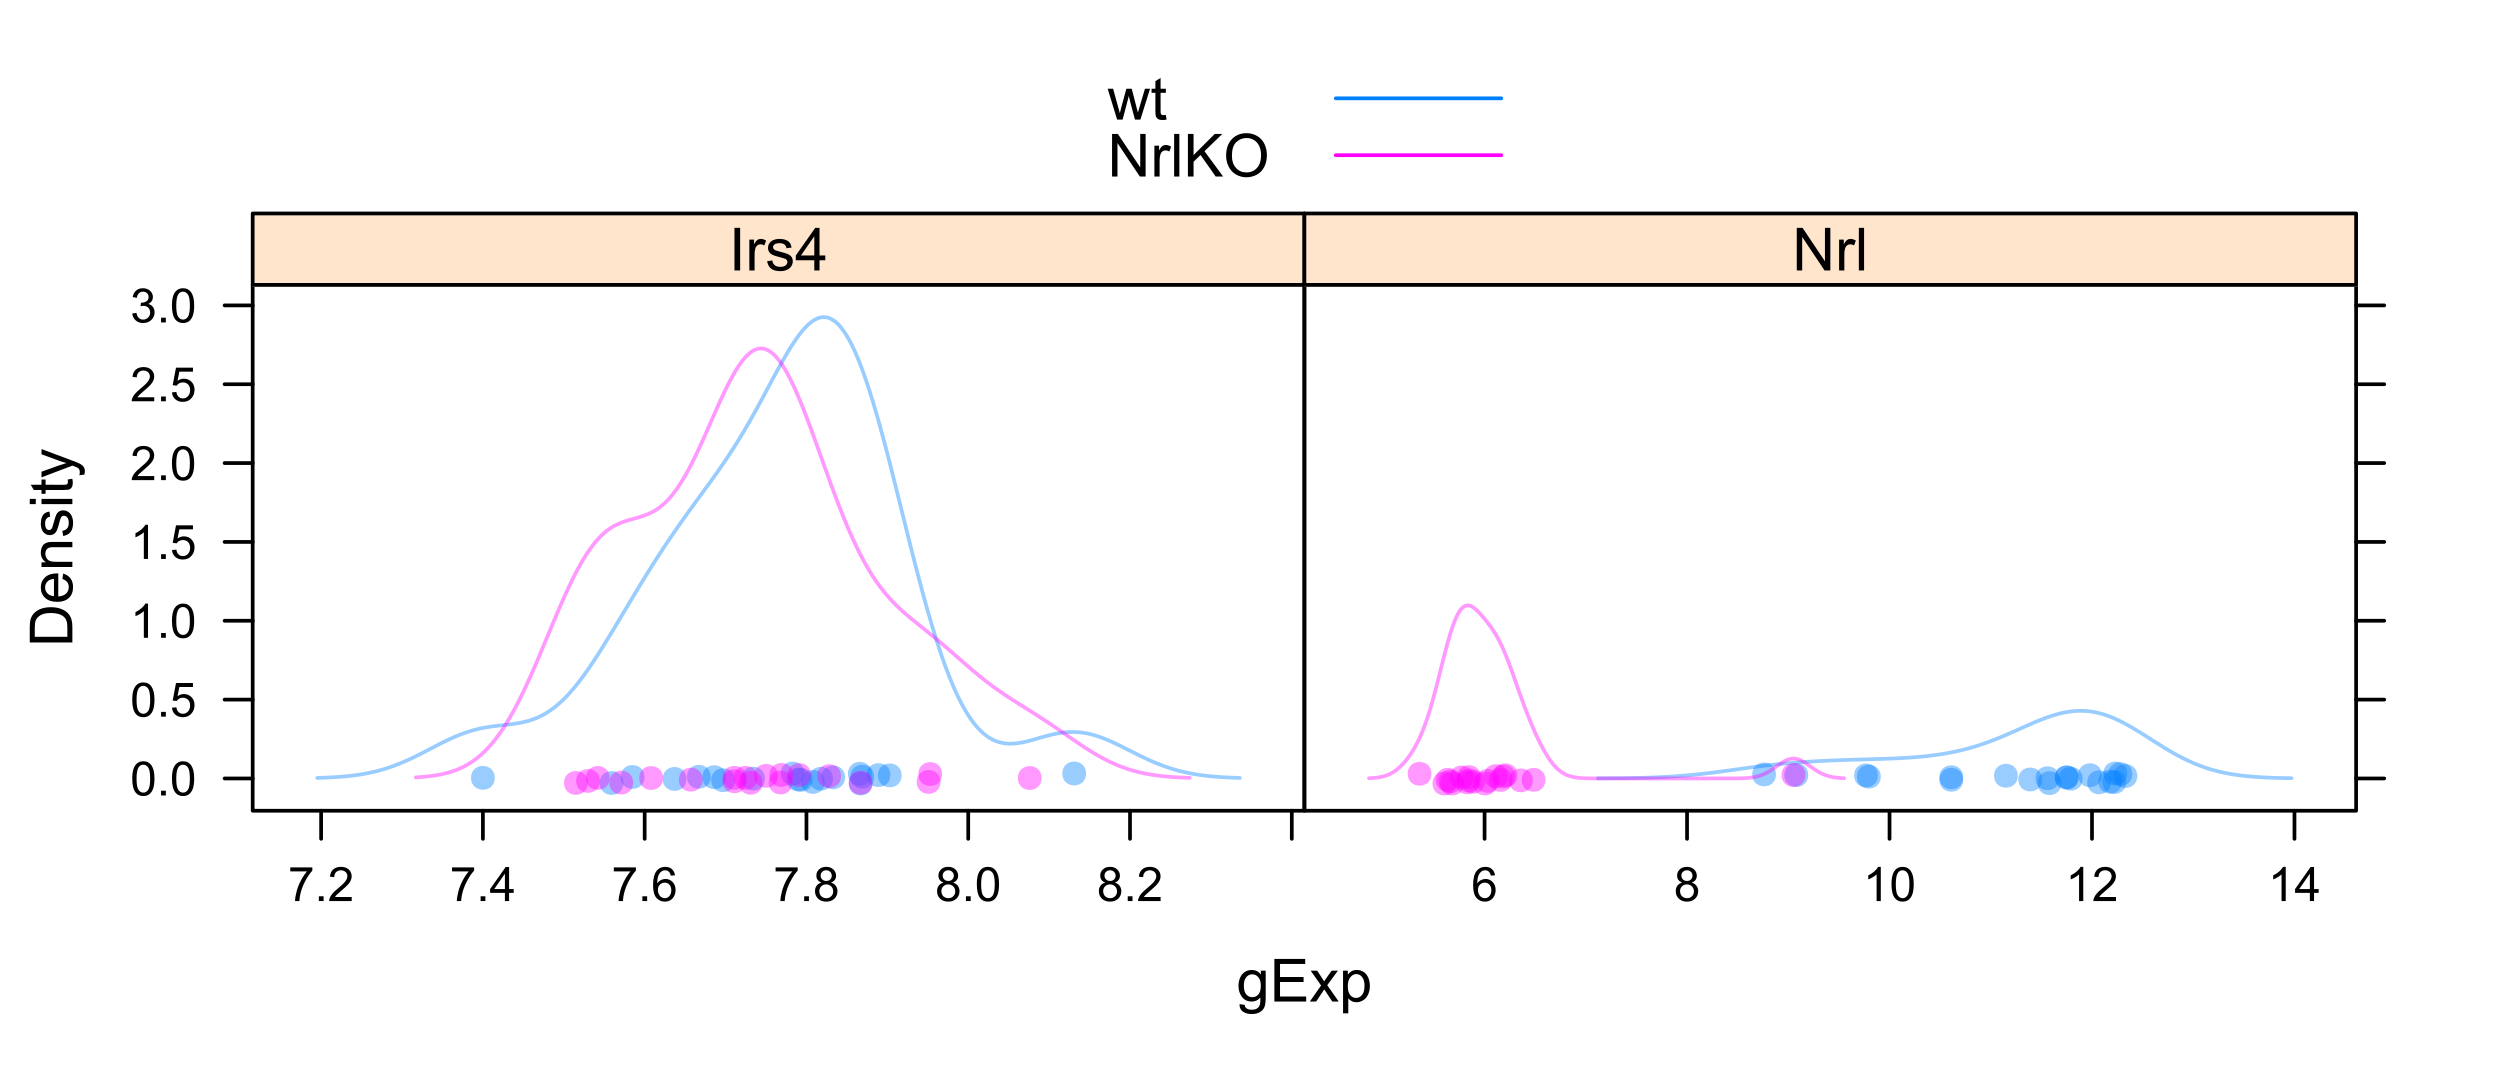 <?xml version="1.0" encoding="UTF-8"?>
<svg xmlns="http://www.w3.org/2000/svg" xmlns:xlink="http://www.w3.org/1999/xlink" width="504pt" height="216pt" viewBox="0 0 504 216" version="1.1">
<defs>
<g>
<symbol overflow="visible" id="glyph0-0">
<path style="stroke:none;" d="M 0.598 0.516 L 1.625 0.668 C 1.664 0.98 1.785 1.211 1.98 1.359 C 2.242 1.555 2.598 1.652 3.055 1.652 C 3.539 1.652 3.918 1.555 4.184 1.359 C 4.449 1.164 4.629 0.891 4.723 0.539 C 4.777 0.324 4.801 -0.125 4.797 -0.812 C 4.336 -0.27 3.762 0 3.078 0 C 2.219 0 1.559 -0.309 1.09 -0.926 C 0.621 -1.543 0.387 -2.281 0.387 -3.148 C 0.387 -3.738 0.492 -4.285 0.707 -4.789 C 0.922 -5.289 1.234 -5.68 1.645 -5.953 C 2.051 -6.227 2.531 -6.363 3.082 -6.363 C 3.816 -6.363 4.422 -6.066 4.898 -5.473 L 4.898 -6.223 L 5.871 -6.223 L 5.871 -0.844 C 5.871 0.125 5.77 0.809 5.574 1.215 C 5.375 1.613 5.062 1.934 4.637 2.172 C 4.207 2.402 3.684 2.52 3.059 2.523 C 2.316 2.52 1.715 2.352 1.258 2.023 C 0.801 1.688 0.582 1.188 0.598 0.516 Z M 1.469 -3.223 C 1.465 -2.406 1.629 -1.809 1.957 -1.438 C 2.281 -1.059 2.688 -0.871 3.176 -0.875 C 3.66 -0.871 4.066 -1.059 4.395 -1.434 C 4.723 -1.805 4.887 -2.391 4.887 -3.188 C 4.887 -3.945 4.715 -4.52 4.379 -4.91 C 4.039 -5.297 3.633 -5.488 3.156 -5.492 C 2.684 -5.488 2.285 -5.297 1.961 -4.918 C 1.629 -4.535 1.465 -3.973 1.469 -3.223 Z M 1.469 -3.223 "/>
</symbol>
<symbol overflow="visible" id="glyph0-1">
<path style="stroke:none;" d="M 0.949 0 L 0.949 -8.59 L 7.16 -8.59 L 7.16 -7.578 L 2.086 -7.578 L 2.086 -4.945 L 6.836 -4.945 L 6.836 -3.938 L 2.086 -3.938 L 2.086 -1.016 L 7.359 -1.016 L 7.359 0 Z M 0.949 0 "/>
</symbol>
<symbol overflow="visible" id="glyph0-2">
<path style="stroke:none;" d="M 0.086 0 L 2.359 -3.234 L 0.258 -6.223 L 1.578 -6.223 L 2.531 -4.766 C 2.711 -4.484 2.855 -4.254 2.965 -4.066 C 3.137 -4.324 3.293 -4.551 3.438 -4.75 L 4.488 -6.223 L 5.75 -6.223 L 3.598 -3.293 L 5.914 0 L 4.617 0 L 3.34 -1.934 L 3 -2.453 L 1.367 0 Z M 0.086 0 "/>
</symbol>
<symbol overflow="visible" id="glyph0-3">
<path style="stroke:none;" d="M 0.789 2.383 L 0.789 -6.223 L 1.75 -6.223 L 1.75 -5.414 C 1.977 -5.73 2.234 -5.965 2.52 -6.125 C 2.801 -6.281 3.145 -6.363 3.555 -6.363 C 4.082 -6.363 4.551 -6.227 4.961 -5.953 C 5.363 -5.68 5.672 -5.293 5.883 -4.793 C 6.09 -4.293 6.191 -3.746 6.195 -3.156 C 6.191 -2.52 6.078 -1.945 5.852 -1.438 C 5.621 -0.922 5.289 -0.531 4.855 -0.266 C 4.418 0.008 3.961 0.141 3.48 0.141 C 3.129 0.141 2.812 0.066 2.535 -0.082 C 2.254 -0.23 2.023 -0.418 1.844 -0.645 L 1.844 2.383 Z M 1.746 -3.078 C 1.746 -2.273 1.906 -1.684 2.23 -1.301 C 2.555 -0.918 2.949 -0.727 3.41 -0.727 C 3.879 -0.727 4.277 -0.922 4.613 -1.32 C 4.945 -1.711 5.113 -2.328 5.117 -3.164 C 5.113 -3.953 4.949 -4.547 4.625 -4.945 C 4.297 -5.34 3.91 -5.535 3.457 -5.539 C 3.004 -5.535 2.605 -5.324 2.262 -4.906 C 1.918 -4.484 1.746 -3.875 1.746 -3.078 Z M 1.746 -3.078 "/>
</symbol>
<symbol overflow="visible" id="glyph0-4">
<path style="stroke:none;" d="M 1.117 0 L 1.117 -8.59 L 2.258 -8.59 L 2.258 0 Z M 1.117 0 "/>
</symbol>
<symbol overflow="visible" id="glyph0-5">
<path style="stroke:none;" d="M 0.781 0 L 0.781 -6.223 L 1.727 -6.223 L 1.727 -5.281 C 1.969 -5.719 2.191 -6.012 2.398 -6.152 C 2.602 -6.293 2.828 -6.363 3.078 -6.363 C 3.43 -6.363 3.793 -6.25 4.16 -6.023 L 3.797 -5.047 C 3.539 -5.195 3.281 -5.273 3.023 -5.273 C 2.793 -5.273 2.586 -5.203 2.402 -5.066 C 2.215 -4.926 2.082 -4.734 2.008 -4.488 C 1.891 -4.113 1.832 -3.703 1.836 -3.258 L 1.836 0 Z M 0.781 0 "/>
</symbol>
<symbol overflow="visible" id="glyph0-6">
<path style="stroke:none;" d="M 0.367 -1.859 L 1.414 -2.023 C 1.469 -1.602 1.633 -1.281 1.902 -1.059 C 2.168 -0.836 2.543 -0.727 3.023 -0.727 C 3.508 -0.727 3.867 -0.824 4.102 -1.023 C 4.336 -1.219 4.453 -1.449 4.453 -1.719 C 4.453 -1.953 4.348 -2.141 4.141 -2.281 C 3.996 -2.371 3.637 -2.492 3.062 -2.637 C 2.289 -2.832 1.754 -3 1.457 -3.145 C 1.156 -3.285 0.93 -3.48 0.777 -3.734 C 0.621 -3.984 0.543 -4.266 0.547 -4.57 C 0.543 -4.844 0.605 -5.098 0.734 -5.34 C 0.859 -5.574 1.035 -5.773 1.254 -5.93 C 1.418 -6.047 1.641 -6.148 1.926 -6.234 C 2.207 -6.32 2.512 -6.363 2.836 -6.363 C 3.324 -6.363 3.75 -6.293 4.121 -6.152 C 4.488 -6.012 4.762 -5.82 4.938 -5.578 C 5.113 -5.336 5.234 -5.016 5.305 -4.617 L 4.273 -4.477 C 4.223 -4.797 4.086 -5.047 3.863 -5.227 C 3.637 -5.406 3.32 -5.496 2.914 -5.496 C 2.426 -5.496 2.082 -5.414 1.875 -5.254 C 1.664 -5.094 1.559 -4.906 1.562 -4.695 C 1.559 -4.555 1.602 -4.434 1.695 -4.324 C 1.773 -4.211 1.91 -4.117 2.098 -4.043 C 2.203 -4.004 2.512 -3.914 3.031 -3.773 C 3.773 -3.574 4.293 -3.41 4.59 -3.285 C 4.879 -3.156 5.113 -2.973 5.285 -2.73 C 5.453 -2.488 5.535 -2.188 5.539 -1.828 C 5.535 -1.477 5.434 -1.145 5.23 -0.832 C 5.023 -0.52 4.727 -0.277 4.34 -0.113 C 3.953 0.059 3.516 0.141 3.031 0.141 C 2.219 0.141 1.602 -0.027 1.18 -0.363 C 0.754 -0.699 0.484 -1.195 0.367 -1.859 Z M 0.367 -1.859 "/>
</symbol>
<symbol overflow="visible" id="glyph0-7">
<path style="stroke:none;" d="M 3.879 0 L 3.879 -2.055 L 0.152 -2.055 L 0.152 -3.023 L 4.07 -8.59 L 4.934 -8.59 L 4.934 -3.023 L 6.094 -3.023 L 6.094 -2.055 L 4.934 -2.055 L 4.934 0 Z M 3.879 -3.023 L 3.879 -6.898 L 1.188 -3.023 Z M 3.879 -3.023 "/>
</symbol>
<symbol overflow="visible" id="glyph0-8">
<path style="stroke:none;" d="M 0.914 0 L 0.914 -8.59 L 2.078 -8.59 L 6.594 -1.844 L 6.594 -8.59 L 7.68 -8.59 L 7.68 0 L 6.516 0 L 2.004 -6.75 L 2.004 0 Z M 0.914 0 "/>
</symbol>
<symbol overflow="visible" id="glyph0-9">
<path style="stroke:none;" d="M 0.766 0 L 0.766 -8.59 L 1.82 -8.59 L 1.82 0 Z M 0.766 0 "/>
</symbol>
<symbol overflow="visible" id="glyph0-10">
<path style="stroke:none;" d="M 1.938 0 L 0.035 -6.223 L 1.125 -6.223 L 2.117 -2.633 L 2.484 -1.297 C 2.5 -1.359 2.605 -1.789 2.805 -2.578 L 3.797 -6.223 L 4.883 -6.223 L 5.812 -2.613 L 6.125 -1.422 L 6.48 -2.625 L 7.547 -6.223 L 8.57 -6.223 L 6.625 0 L 5.531 0 L 4.539 -3.727 L 4.301 -4.789 L 3.039 0 Z M 1.938 0 "/>
</symbol>
<symbol overflow="visible" id="glyph0-11">
<path style="stroke:none;" d="M 3.094 -0.945 L 3.246 -0.012 C 2.949 0.051 2.684 0.082 2.449 0.082 C 2.066 0.082 1.77 0.023 1.559 -0.098 C 1.348 -0.219 1.199 -0.379 1.113 -0.578 C 1.027 -0.773 0.984 -1.188 0.984 -1.82 L 0.984 -5.402 L 0.211 -5.402 L 0.211 -6.223 L 0.984 -6.223 L 0.984 -7.766 L 2.031 -8.398 L 2.031 -6.223 L 3.094 -6.223 L 3.094 -5.402 L 2.031 -5.402 L 2.031 -1.766 C 2.027 -1.461 2.047 -1.27 2.086 -1.184 C 2.125 -1.098 2.184 -1.027 2.27 -0.977 C 2.352 -0.926 2.473 -0.902 2.633 -0.902 C 2.742 -0.902 2.898 -0.914 3.094 -0.945 Z M 3.094 -0.945 "/>
</symbol>
<symbol overflow="visible" id="glyph0-12">
<path style="stroke:none;" d="M 0.879 0 L 0.879 -8.59 L 2.016 -8.59 L 2.016 -4.328 L 6.281 -8.59 L 7.82 -8.59 L 4.219 -5.109 L 7.98 0 L 6.48 0 L 3.422 -4.348 L 2.016 -2.977 L 2.016 0 Z M 0.879 0 "/>
</symbol>
<symbol overflow="visible" id="glyph0-13">
<path style="stroke:none;" d="M 0.578 -4.184 C 0.574 -5.605 0.957 -6.719 1.727 -7.531 C 2.488 -8.336 3.477 -8.742 4.695 -8.742 C 5.484 -8.742 6.199 -8.551 6.836 -8.172 C 7.473 -7.793 7.957 -7.266 8.293 -6.586 C 8.625 -5.906 8.793 -5.137 8.797 -4.281 C 8.793 -3.41 8.617 -2.633 8.27 -1.945 C 7.914 -1.258 7.418 -0.734 6.773 -0.383 C 6.125 -0.027 5.43 0.145 4.688 0.148 C 3.879 0.145 3.156 -0.047 2.52 -0.438 C 1.879 -0.824 1.395 -1.359 1.07 -2.039 C 0.738 -2.715 0.574 -3.43 0.578 -4.184 Z M 1.75 -4.164 C 1.746 -3.129 2.023 -2.312 2.586 -1.719 C 3.141 -1.121 3.84 -0.824 4.68 -0.828 C 5.535 -0.824 6.238 -1.125 6.793 -1.73 C 7.344 -2.328 7.621 -3.184 7.625 -4.289 C 7.621 -4.984 7.504 -5.594 7.27 -6.117 C 7.031 -6.641 6.684 -7.043 6.23 -7.332 C 5.77 -7.617 5.262 -7.762 4.699 -7.766 C 3.895 -7.762 3.199 -7.484 2.621 -6.934 C 2.035 -6.379 1.746 -5.457 1.75 -4.164 Z M 1.75 -4.164 "/>
</symbol>
<symbol overflow="visible" id="glyph1-0">
<path style="stroke:none;" d="M 0 -0.926 L -8.59 -0.926 L -8.59 -3.887 C -8.59 -4.551 -8.547 -5.062 -8.469 -5.414 C -8.352 -5.906 -8.148 -6.324 -7.852 -6.676 C -7.469 -7.125 -6.977 -7.465 -6.383 -7.691 C -5.781 -7.914 -5.102 -8.027 -4.34 -8.027 C -3.688 -8.027 -3.109 -7.949 -2.605 -7.797 C -2.102 -7.645 -1.684 -7.449 -1.355 -7.211 C -1.02 -6.973 -0.762 -6.711 -0.574 -6.43 C -0.387 -6.145 -0.242 -5.805 -0.145 -5.406 C -0.047 -5.004 0 -4.543 0 -4.023 Z M -1.012 -2.062 L -1.012 -3.898 C -1.008 -4.461 -1.059 -4.906 -1.168 -5.227 C -1.27 -5.547 -1.422 -5.805 -1.617 -6 C -1.883 -6.27 -2.242 -6.477 -2.703 -6.629 C -3.156 -6.777 -3.711 -6.855 -4.359 -6.855 C -5.258 -6.855 -5.945 -6.707 -6.43 -6.41 C -6.91 -6.113 -7.234 -5.754 -7.398 -5.34 C -7.516 -5.031 -7.574 -4.543 -7.578 -3.867 L -7.578 -2.062 Z M -1.012 -2.062 "/>
</symbol>
<symbol overflow="visible" id="glyph1-1">
<path style="stroke:none;" d="M -2.004 -5.051 L -1.867 -6.141 C -1.23 -5.969 -0.738 -5.648 -0.387 -5.184 C -0.035 -4.719 0.141 -4.125 0.141 -3.406 C 0.141 -2.492 -0.137 -1.77 -0.699 -1.238 C -1.254 -0.703 -2.043 -0.438 -3.059 -0.441 C -4.105 -0.438 -4.918 -0.707 -5.496 -1.25 C -6.074 -1.785 -6.363 -2.484 -6.363 -3.348 C -6.363 -4.176 -6.078 -4.855 -5.512 -5.383 C -4.945 -5.91 -4.148 -6.176 -3.121 -6.176 C -3.055 -6.176 -2.961 -6.172 -2.84 -6.172 L -2.844 -1.531 C -2.156 -1.566 -1.633 -1.762 -1.27 -2.109 C -0.906 -2.457 -0.727 -2.891 -0.727 -3.41 C -0.727 -3.797 -0.828 -4.125 -1.031 -4.402 C -1.234 -4.672 -1.559 -4.891 -2.004 -5.051 Z M -3.711 -1.59 L -3.707 -5.062 C -4.227 -5.016 -4.621 -4.883 -4.887 -4.664 C -5.293 -4.328 -5.496 -3.891 -5.496 -3.359 C -5.496 -2.871 -5.332 -2.465 -5.008 -2.137 C -4.684 -1.805 -4.25 -1.621 -3.711 -1.59 Z M -3.711 -1.59 "/>
</symbol>
<symbol overflow="visible" id="glyph1-2">
<path style="stroke:none;" d="M 0 -0.789 L -6.223 -0.793 L -6.223 -1.742 L -5.336 -1.742 C -6.02 -2.195 -6.363 -2.855 -6.363 -3.723 C -6.363 -4.09 -6.293 -4.434 -6.16 -4.754 C -6.023 -5.066 -5.848 -5.305 -5.633 -5.461 C -5.41 -5.617 -5.152 -5.727 -4.852 -5.789 C -4.656 -5.828 -4.312 -5.848 -3.824 -5.848 L 0 -5.848 L 0 -4.793 L -3.785 -4.793 C -4.215 -4.793 -4.535 -4.75 -4.75 -4.668 C -4.961 -4.586 -5.129 -4.441 -5.258 -4.234 C -5.383 -4.023 -5.449 -3.777 -5.449 -3.5 C -5.449 -3.047 -5.305 -2.66 -5.02 -2.336 C -4.734 -2.008 -4.195 -1.844 -3.398 -1.848 L 0 -1.844 Z M 0 -0.789 "/>
</symbol>
<symbol overflow="visible" id="glyph1-3">
<path style="stroke:none;" d="M -1.859 -0.371 L -2.023 -1.414 C -1.602 -1.469 -1.281 -1.633 -1.059 -1.902 C -0.836 -2.168 -0.727 -2.543 -0.727 -3.023 C -0.727 -3.508 -0.824 -3.867 -1.02 -4.102 C -1.215 -4.336 -1.445 -4.453 -1.715 -4.453 C -1.953 -4.453 -2.141 -4.348 -2.277 -4.141 C -2.367 -3.996 -2.488 -3.637 -2.637 -3.062 C -2.832 -2.289 -3 -1.754 -3.145 -1.457 C -3.285 -1.156 -3.48 -0.93 -3.734 -0.777 C -3.984 -0.621 -4.266 -0.543 -4.57 -0.547 C -4.844 -0.543 -5.098 -0.605 -5.34 -0.734 C -5.574 -0.859 -5.773 -1.035 -5.93 -1.254 C -6.047 -1.418 -6.148 -1.641 -6.234 -1.926 C -6.32 -2.207 -6.363 -2.512 -6.363 -2.836 C -6.363 -3.324 -6.293 -3.75 -6.152 -4.121 C -6.012 -4.488 -5.82 -4.762 -5.578 -4.938 C -5.336 -5.113 -5.016 -5.234 -4.617 -5.305 L -4.477 -4.273 C -4.797 -4.223 -5.047 -4.086 -5.227 -3.863 C -5.406 -3.637 -5.496 -3.32 -5.496 -2.914 C -5.496 -2.426 -5.414 -2.082 -5.254 -1.875 C -5.094 -1.668 -4.906 -1.562 -4.695 -1.566 C -4.555 -1.562 -4.434 -1.605 -4.324 -1.695 C -4.211 -1.777 -4.117 -1.914 -4.043 -2.098 C -4.004 -2.203 -3.914 -2.512 -3.773 -3.031 C -3.57 -3.773 -3.406 -4.293 -3.281 -4.59 C -3.156 -4.879 -2.973 -5.113 -2.73 -5.285 C -2.488 -5.453 -2.188 -5.535 -1.828 -5.539 C -1.477 -5.535 -1.145 -5.434 -0.832 -5.23 C -0.52 -5.023 -0.277 -4.727 -0.113 -4.34 C 0.059 -3.953 0.141 -3.516 0.141 -3.031 C 0.141 -2.219 -0.027 -1.602 -0.363 -1.18 C -0.699 -0.754 -1.195 -0.484 -1.859 -0.371 Z M -1.859 -0.371 "/>
</symbol>
<symbol overflow="visible" id="glyph1-4">
<path style="stroke:none;" d="M -7.375 -0.797 L -8.59 -0.797 L -8.59 -1.852 L -7.375 -1.852 Z M 0 -0.797 L -6.223 -0.797 L -6.223 -1.852 L 0 -1.852 Z M 0 -0.797 "/>
</symbol>
<symbol overflow="visible" id="glyph1-5">
<path style="stroke:none;" d="M -0.941 -3.094 L -0.012 -3.246 C 0.051 -2.949 0.082 -2.684 0.082 -2.449 C 0.082 -2.066 0.023 -1.77 -0.098 -1.559 C -0.219 -1.348 -0.379 -1.199 -0.574 -1.113 C -0.77 -1.027 -1.184 -0.984 -1.82 -0.984 L -5.402 -0.984 L -5.402 -0.211 L -6.223 -0.211 L -6.223 -0.984 L -7.766 -0.984 L -8.398 -2.035 L -6.223 -2.035 L -6.223 -3.094 L -5.402 -3.094 L -5.402 -2.035 L -1.762 -2.031 C -1.461 -2.027 -1.27 -2.047 -1.184 -2.086 C -1.098 -2.125 -1.027 -2.184 -0.977 -2.27 C -0.926 -2.352 -0.902 -2.473 -0.902 -2.633 C -0.902 -2.742 -0.914 -2.898 -0.941 -3.094 Z M -0.941 -3.094 "/>
</symbol>
<symbol overflow="visible" id="glyph1-6">
<path style="stroke:none;" d="M 2.398 -0.742 L 1.406 -0.625 C 1.469 -0.855 1.5 -1.059 1.5 -1.23 C 1.5 -1.465 1.461 -1.652 1.383 -1.793 C 1.305 -1.934 1.195 -2.047 1.055 -2.141 C 0.949 -2.203 0.688 -2.312 0.27 -2.461 C 0.211 -2.48 0.125 -2.512 0.012 -2.555 L -6.223 -0.195 L -6.223 -1.332 L -2.617 -2.625 C -2.16 -2.789 -1.68 -2.938 -1.176 -3.078 C -1.656 -3.195 -2.129 -3.34 -2.594 -3.508 L -6.223 -4.84 L -6.223 -5.895 L 0.105 -3.527 C 0.789 -3.273 1.258 -3.074 1.52 -2.938 C 1.863 -2.746 2.117 -2.531 2.281 -2.289 C 2.438 -2.043 2.52 -1.754 2.523 -1.422 C 2.52 -1.215 2.477 -0.988 2.398 -0.742 Z M 2.398 -0.742 "/>
</symbol>
<symbol overflow="visible" id="glyph2-0">
<path style="stroke:none;" d="M 0.398 -3.391 C 0.398 -4.199 0.48 -4.852 0.648 -5.352 C 0.812 -5.844 1.062 -6.227 1.395 -6.496 C 1.723 -6.762 2.137 -6.895 2.641 -6.898 C 3.004 -6.895 3.328 -6.82 3.609 -6.676 C 3.887 -6.523 4.113 -6.312 4.297 -6.035 C 4.477 -5.754 4.621 -5.41 4.723 -5.012 C 4.824 -4.605 4.875 -4.066 4.879 -3.391 C 4.875 -2.582 4.793 -1.93 4.629 -1.438 C 4.465 -0.938 4.215 -0.555 3.887 -0.289 C 3.555 -0.016 3.141 0.117 2.641 0.117 C 1.973 0.117 1.453 -0.117 1.078 -0.594 C 0.625 -1.164 0.398 -2.098 0.398 -3.391 Z M 1.266 -3.391 C 1.266 -2.258 1.395 -1.508 1.66 -1.137 C 1.922 -0.762 2.25 -0.574 2.641 -0.578 C 3.023 -0.574 3.348 -0.762 3.613 -1.141 C 3.875 -1.512 4.008 -2.262 4.012 -3.391 C 4.008 -4.52 3.875 -5.27 3.613 -5.645 C 3.348 -6.012 3.02 -6.199 2.629 -6.203 C 2.238 -6.199 1.93 -6.035 1.703 -5.711 C 1.41 -5.289 1.266 -4.516 1.266 -3.391 Z M 1.266 -3.391 "/>
</symbol>
<symbol overflow="visible" id="glyph2-1">
<path style="stroke:none;" d="M 0.871 0 L 0.871 -0.961 L 1.832 -0.961 L 1.832 0 Z M 0.871 0 "/>
</symbol>
<symbol overflow="visible" id="glyph2-2">
<path style="stroke:none;" d="M 0.398 -1.801 L 1.285 -1.875 C 1.348 -1.441 1.5 -1.117 1.742 -0.902 C 1.977 -0.684 2.266 -0.574 2.605 -0.578 C 3.008 -0.574 3.352 -0.727 3.637 -1.035 C 3.914 -1.34 4.055 -1.746 4.059 -2.254 C 4.055 -2.734 3.918 -3.113 3.652 -3.395 C 3.379 -3.668 3.027 -3.809 2.594 -3.812 C 2.316 -3.809 2.07 -3.746 1.855 -3.625 C 1.633 -3.5 1.461 -3.34 1.34 -3.145 L 0.547 -3.25 L 1.215 -6.777 L 4.633 -6.777 L 4.633 -5.973 L 1.891 -5.973 L 1.52 -4.125 C 1.926 -4.41 2.359 -4.551 2.816 -4.555 C 3.414 -4.551 3.922 -4.344 4.336 -3.93 C 4.746 -3.512 4.949 -2.977 4.953 -2.328 C 4.949 -1.703 4.77 -1.168 4.41 -0.719 C 3.969 -0.16 3.367 0.117 2.605 0.117 C 1.977 0.117 1.465 -0.055 1.074 -0.406 C 0.676 -0.754 0.453 -1.219 0.398 -1.801 Z M 0.398 -1.801 "/>
</symbol>
<symbol overflow="visible" id="glyph2-3">
<path style="stroke:none;" d="M 3.578 0 L 2.734 0 L 2.734 -5.375 C 2.527 -5.18 2.262 -4.988 1.934 -4.793 C 1.602 -4.598 1.305 -4.453 1.047 -4.359 L 1.047 -5.176 C 1.516 -5.395 1.926 -5.664 2.281 -5.98 C 2.633 -6.293 2.883 -6.598 3.031 -6.898 L 3.578 -6.898 Z M 3.578 0 "/>
</symbol>
<symbol overflow="visible" id="glyph2-4">
<path style="stroke:none;" d="M 4.832 -0.812 L 4.832 0 L 0.289 0 C 0.281 -0.203 0.316 -0.398 0.391 -0.586 C 0.504 -0.895 0.688 -1.199 0.945 -1.5 C 1.195 -1.797 1.562 -2.141 2.047 -2.539 C 2.789 -3.148 3.297 -3.637 3.562 -3.996 C 3.824 -4.352 3.953 -4.688 3.957 -5.012 C 3.953 -5.34 3.836 -5.621 3.598 -5.855 C 3.355 -6.082 3.043 -6.199 2.664 -6.203 C 2.254 -6.199 1.93 -6.078 1.688 -5.836 C 1.441 -5.59 1.316 -5.25 1.316 -4.824 L 0.449 -4.914 C 0.508 -5.559 0.73 -6.051 1.121 -6.391 C 1.504 -6.727 2.023 -6.895 2.68 -6.898 C 3.336 -6.895 3.859 -6.715 4.246 -6.352 C 4.629 -5.984 4.82 -5.531 4.824 -4.992 C 4.82 -4.715 4.766 -4.441 4.652 -4.18 C 4.539 -3.91 4.352 -3.633 4.094 -3.34 C 3.832 -3.047 3.398 -2.645 2.793 -2.133 C 2.285 -1.707 1.961 -1.418 1.816 -1.266 C 1.672 -1.113 1.551 -0.961 1.461 -0.812 Z M 4.832 -0.812 "/>
</symbol>
<symbol overflow="visible" id="glyph2-5">
<path style="stroke:none;" d="M 0.402 -1.812 L 1.246 -1.926 C 1.34 -1.445 1.504 -1.102 1.738 -0.895 C 1.969 -0.68 2.254 -0.574 2.594 -0.578 C 2.988 -0.574 3.324 -0.711 3.598 -0.988 C 3.871 -1.262 4.008 -1.602 4.008 -2.012 C 4.008 -2.395 3.879 -2.715 3.629 -2.969 C 3.371 -3.219 3.051 -3.344 2.664 -3.348 C 2.5 -3.344 2.301 -3.312 2.066 -3.254 L 2.16 -3.992 C 2.215 -3.984 2.262 -3.984 2.297 -3.984 C 2.656 -3.984 2.977 -4.078 3.266 -4.266 C 3.551 -4.453 3.695 -4.742 3.699 -5.133 C 3.695 -5.441 3.59 -5.695 3.383 -5.902 C 3.172 -6.102 2.902 -6.203 2.574 -6.207 C 2.242 -6.203 1.969 -6.102 1.754 -5.895 C 1.531 -5.688 1.391 -5.379 1.332 -4.969 L 0.488 -5.117 C 0.586 -5.68 0.82 -6.121 1.188 -6.434 C 1.551 -6.742 2.008 -6.895 2.555 -6.898 C 2.93 -6.895 3.273 -6.816 3.59 -6.656 C 3.902 -6.496 4.145 -6.277 4.312 -6 C 4.48 -5.719 4.562 -5.422 4.566 -5.113 C 4.562 -4.812 4.484 -4.543 4.324 -4.301 C 4.164 -4.059 3.926 -3.863 3.617 -3.723 C 4.02 -3.625 4.336 -3.43 4.562 -3.137 C 4.785 -2.84 4.898 -2.473 4.902 -2.031 C 4.898 -1.426 4.68 -0.918 4.246 -0.504 C 3.805 -0.09 3.25 0.117 2.586 0.121 C 1.98 0.117 1.48 -0.059 1.086 -0.418 C 0.684 -0.773 0.457 -1.238 0.402 -1.812 Z M 0.402 -1.812 "/>
</symbol>
<symbol overflow="visible" id="glyph2-6">
<path style="stroke:none;" d="M 0.453 -5.973 L 0.453 -6.781 L 4.902 -6.781 L 4.902 -6.125 C 4.461 -5.656 4.027 -5.039 3.602 -4.27 C 3.168 -3.496 2.836 -2.703 2.605 -1.891 C 2.434 -1.312 2.324 -0.684 2.281 0 L 1.414 0 C 1.422 -0.539 1.531 -1.191 1.734 -1.961 C 1.938 -2.723 2.227 -3.461 2.609 -4.176 C 2.984 -4.883 3.391 -5.48 3.82 -5.973 Z M 0.453 -5.973 "/>
</symbol>
<symbol overflow="visible" id="glyph2-7">
<path style="stroke:none;" d="M 3.102 0 L 3.102 -1.645 L 0.121 -1.645 L 0.121 -2.418 L 3.258 -6.871 L 3.945 -6.871 L 3.945 -2.418 L 4.875 -2.418 L 4.875 -1.645 L 3.945 -1.645 L 3.945 0 Z M 3.102 -2.418 L 3.102 -5.516 L 0.953 -2.418 Z M 3.102 -2.418 "/>
</symbol>
<symbol overflow="visible" id="glyph2-8">
<path style="stroke:none;" d="M 4.777 -5.188 L 3.938 -5.125 C 3.859 -5.453 3.75 -5.691 3.617 -5.844 C 3.387 -6.082 3.105 -6.203 2.773 -6.207 C 2.5 -6.203 2.266 -6.129 2.066 -5.98 C 1.797 -5.785 1.586 -5.504 1.438 -5.133 C 1.281 -4.758 1.203 -4.227 1.199 -3.543 C 1.398 -3.852 1.648 -4.082 1.945 -4.23 C 2.238 -4.379 2.543 -4.453 2.867 -4.457 C 3.426 -4.453 3.906 -4.246 4.305 -3.836 C 4.699 -3.418 4.898 -2.883 4.898 -2.23 C 4.898 -1.797 4.805 -1.395 4.617 -1.027 C 4.43 -0.652 4.172 -0.371 3.852 -0.176 C 3.523 0.02 3.156 0.117 2.746 0.117 C 2.039 0.117 1.465 -0.141 1.023 -0.656 C 0.578 -1.172 0.355 -2.023 0.359 -3.215 C 0.355 -4.539 0.602 -5.504 1.098 -6.113 C 1.52 -6.633 2.098 -6.895 2.828 -6.898 C 3.363 -6.895 3.805 -6.746 4.152 -6.445 C 4.496 -6.141 4.703 -5.719 4.777 -5.188 Z M 1.332 -2.227 C 1.328 -1.934 1.391 -1.652 1.516 -1.391 C 1.637 -1.121 1.809 -0.922 2.035 -0.785 C 2.254 -0.645 2.488 -0.574 2.734 -0.578 C 3.086 -0.574 3.391 -0.719 3.648 -1.008 C 3.902 -1.293 4.031 -1.684 4.035 -2.18 C 4.031 -2.652 3.906 -3.023 3.656 -3.301 C 3.402 -3.57 3.082 -3.707 2.699 -3.711 C 2.316 -3.707 1.992 -3.57 1.73 -3.301 C 1.461 -3.023 1.328 -2.668 1.332 -2.227 Z M 1.332 -2.227 "/>
</symbol>
<symbol overflow="visible" id="glyph2-9">
<path style="stroke:none;" d="M 1.695 -3.727 C 1.344 -3.852 1.086 -4.031 0.918 -4.273 C 0.746 -4.508 0.66 -4.793 0.664 -5.129 C 0.66 -5.625 0.84 -6.047 1.203 -6.387 C 1.559 -6.727 2.039 -6.895 2.641 -6.898 C 3.238 -6.895 3.719 -6.723 4.086 -6.375 C 4.449 -6.027 4.633 -5.602 4.637 -5.105 C 4.633 -4.781 4.551 -4.504 4.383 -4.27 C 4.215 -4.031 3.961 -3.852 3.625 -3.727 C 4.043 -3.586 4.363 -3.363 4.586 -3.059 C 4.805 -2.754 4.914 -2.387 4.918 -1.965 C 4.914 -1.371 4.707 -0.879 4.293 -0.48 C 3.875 -0.082 3.328 0.117 2.652 0.117 C 1.973 0.117 1.426 -0.082 1.012 -0.484 C 0.594 -0.883 0.387 -1.383 0.391 -1.988 C 0.387 -2.43 0.5 -2.805 0.73 -3.109 C 0.953 -3.41 1.273 -3.617 1.695 -3.727 Z M 1.527 -5.156 C 1.523 -4.828 1.629 -4.562 1.84 -4.359 C 2.051 -4.152 2.32 -4.047 2.656 -4.051 C 2.977 -4.047 3.246 -4.148 3.457 -4.355 C 3.664 -4.559 3.766 -4.812 3.77 -5.109 C 3.766 -5.418 3.66 -5.676 3.445 -5.891 C 3.23 -6.098 2.965 -6.203 2.648 -6.207 C 2.324 -6.203 2.055 -6.102 1.844 -5.895 C 1.629 -5.688 1.523 -5.441 1.527 -5.156 Z M 1.258 -1.984 C 1.254 -1.738 1.309 -1.504 1.426 -1.281 C 1.535 -1.055 1.707 -0.883 1.934 -0.762 C 2.16 -0.637 2.402 -0.574 2.664 -0.578 C 3.062 -0.574 3.395 -0.703 3.66 -0.965 C 3.922 -1.223 4.055 -1.551 4.055 -1.953 C 4.055 -2.355 3.918 -2.691 3.648 -2.961 C 3.375 -3.223 3.035 -3.355 2.633 -3.359 C 2.234 -3.355 1.906 -3.227 1.648 -2.965 C 1.383 -2.703 1.254 -2.375 1.258 -1.984 Z M 1.258 -1.984 "/>
</symbol>
</g>
<clipPath id="clip1">
  <path d="M 50.941 57.43 L 263.965 57.43 L 263.965 164.441 L 50.941 164.441 Z M 50.941 57.43 "/>
</clipPath>
<clipPath id="clip2">
  <path d="M 50.941 43.027 L 263.965 43.027 L 263.965 58.426 L 50.941 58.426 Z M 50.941 43.027 "/>
</clipPath>
<clipPath id="clip3">
  <path d="M 262.969 57.43 L 475.992 57.43 L 475.992 164.441 L 262.969 164.441 Z M 262.969 57.43 "/>
</clipPath>
<clipPath id="clip4">
  <path d="M 262.969 43.027 L 475.992 43.027 L 475.992 58.426 L 262.969 58.426 Z M 262.969 43.027 "/>
</clipPath>
</defs>
<g id="surface11">
<rect x="0" y="0" width="504" height="216" style="fill:rgb(100%,100%,100%);fill-opacity:1;stroke:none;"/>
<g style="fill:rgb(0%,0%,0%);fill-opacity:1;">
  <use xlink:href="#glyph0-0" x="249.293" y="201.91"/>
  <use xlink:href="#glyph0-1" x="255.967" y="201.91"/>
  <use xlink:href="#glyph0-2" x="263.971" y="201.91"/>
  <use xlink:href="#glyph0-3" x="269.971" y="201.91"/>
</g>
<g style="fill:rgb(0%,0%,0%);fill-opacity:1;">
  <use xlink:href="#glyph1-0" x="14.59" y="130.441"/>
  <use xlink:href="#glyph1-1" x="14.59" y="121.775"/>
  <use xlink:href="#glyph1-2" x="14.59" y="115.102"/>
  <use xlink:href="#glyph1-3" x="14.59" y="108.428"/>
  <use xlink:href="#glyph1-4" x="14.59" y="102.428"/>
  <use xlink:href="#glyph1-5" x="14.59" y="99.762"/>
  <use xlink:href="#glyph1-6" x="14.59" y="96.428"/>
</g>
<path style="fill:none;stroke-width:0.75;stroke-linecap:round;stroke-linejoin:round;stroke:rgb(0%,0%,0%);stroke-opacity:1;stroke-miterlimit:10;" d="M 50.941 156.934 L 45.273 156.934 "/>
<path style="fill:none;stroke-width:0.75;stroke-linecap:round;stroke-linejoin:round;stroke:rgb(0%,0%,0%);stroke-opacity:1;stroke-miterlimit:10;" d="M 50.941 141.039 L 45.273 141.039 "/>
<path style="fill:none;stroke-width:0.75;stroke-linecap:round;stroke-linejoin:round;stroke:rgb(0%,0%,0%);stroke-opacity:1;stroke-miterlimit:10;" d="M 50.941 125.145 L 45.273 125.145 "/>
<path style="fill:none;stroke-width:0.75;stroke-linecap:round;stroke-linejoin:round;stroke:rgb(0%,0%,0%);stroke-opacity:1;stroke-miterlimit:10;" d="M 50.941 109.25 L 45.273 109.25 "/>
<path style="fill:none;stroke-width:0.75;stroke-linecap:round;stroke-linejoin:round;stroke:rgb(0%,0%,0%);stroke-opacity:1;stroke-miterlimit:10;" d="M 50.941 93.355 L 45.273 93.355 "/>
<path style="fill:none;stroke-width:0.75;stroke-linecap:round;stroke-linejoin:round;stroke:rgb(0%,0%,0%);stroke-opacity:1;stroke-miterlimit:10;" d="M 50.941 77.461 L 45.273 77.461 "/>
<path style="fill:none;stroke-width:0.75;stroke-linecap:round;stroke-linejoin:round;stroke:rgb(0%,0%,0%);stroke-opacity:1;stroke-miterlimit:10;" d="M 50.941 61.566 L 45.273 61.566 "/>
<g style="fill:rgb(0%,0%,0%);fill-opacity:1;">
  <use xlink:href="#glyph2-0" x="26.262" y="160.367"/>
  <use xlink:href="#glyph2-1" x="31.601" y="160.367"/>
  <use xlink:href="#glyph2-0" x="34.268" y="160.367"/>
</g>
<g style="fill:rgb(0%,0%,0%);fill-opacity:1;">
  <use xlink:href="#glyph2-0" x="26.262" y="144.473"/>
  <use xlink:href="#glyph2-1" x="31.601" y="144.473"/>
  <use xlink:href="#glyph2-2" x="34.268" y="144.473"/>
</g>
<g style="fill:rgb(0%,0%,0%);fill-opacity:1;">
  <use xlink:href="#glyph2-3" x="26.262" y="128.578"/>
  <use xlink:href="#glyph2-1" x="31.601" y="128.578"/>
  <use xlink:href="#glyph2-0" x="34.268" y="128.578"/>
</g>
<g style="fill:rgb(0%,0%,0%);fill-opacity:1;">
  <use xlink:href="#glyph2-3" x="26.262" y="112.684"/>
  <use xlink:href="#glyph2-1" x="31.601" y="112.684"/>
  <use xlink:href="#glyph2-2" x="34.268" y="112.684"/>
</g>
<g style="fill:rgb(0%,0%,0%);fill-opacity:1;">
  <use xlink:href="#glyph2-4" x="26.262" y="96.793"/>
  <use xlink:href="#glyph2-1" x="31.601" y="96.793"/>
  <use xlink:href="#glyph2-0" x="34.268" y="96.793"/>
</g>
<g style="fill:rgb(0%,0%,0%);fill-opacity:1;">
  <use xlink:href="#glyph2-4" x="26.262" y="80.898"/>
  <use xlink:href="#glyph2-1" x="31.601" y="80.898"/>
  <use xlink:href="#glyph2-2" x="34.268" y="80.898"/>
</g>
<g style="fill:rgb(0%,0%,0%);fill-opacity:1;">
  <use xlink:href="#glyph2-5" x="26.262" y="65.004"/>
  <use xlink:href="#glyph2-1" x="31.601" y="65.004"/>
  <use xlink:href="#glyph2-0" x="34.268" y="65.004"/>
</g>
<path style="fill:none;stroke-width:0.75;stroke-linecap:round;stroke-linejoin:round;stroke:rgb(0%,0%,0%);stroke-opacity:1;stroke-miterlimit:10;" d="M 64.738 163.441 L 64.738 169.109 "/>
<path style="fill:none;stroke-width:0.75;stroke-linecap:round;stroke-linejoin:round;stroke:rgb(0%,0%,0%);stroke-opacity:1;stroke-miterlimit:10;" d="M 97.352 163.441 L 97.352 169.109 "/>
<path style="fill:none;stroke-width:0.75;stroke-linecap:round;stroke-linejoin:round;stroke:rgb(0%,0%,0%);stroke-opacity:1;stroke-miterlimit:10;" d="M 129.965 163.441 L 129.965 169.109 "/>
<path style="fill:none;stroke-width:0.75;stroke-linecap:round;stroke-linejoin:round;stroke:rgb(0%,0%,0%);stroke-opacity:1;stroke-miterlimit:10;" d="M 162.582 163.441 L 162.582 169.109 "/>
<path style="fill:none;stroke-width:0.75;stroke-linecap:round;stroke-linejoin:round;stroke:rgb(0%,0%,0%);stroke-opacity:1;stroke-miterlimit:10;" d="M 195.195 163.441 L 195.195 169.109 "/>
<path style="fill:none;stroke-width:0.75;stroke-linecap:round;stroke-linejoin:round;stroke:rgb(0%,0%,0%);stroke-opacity:1;stroke-miterlimit:10;" d="M 227.812 163.441 L 227.812 169.109 "/>
<path style="fill:none;stroke-width:0.75;stroke-linecap:round;stroke-linejoin:round;stroke:rgb(0%,0%,0%);stroke-opacity:1;stroke-miterlimit:10;" d="M 260.426 163.441 L 260.426 169.109 "/>
<g style="fill:rgb(0%,0%,0%);fill-opacity:1;">
  <use xlink:href="#glyph2-6" x="58.066" y="181.652"/>
  <use xlink:href="#glyph2-1" x="63.405" y="181.652"/>
  <use xlink:href="#glyph2-4" x="66.073" y="181.652"/>
</g>
<g style="fill:rgb(0%,0%,0%);fill-opacity:1;">
  <use xlink:href="#glyph2-6" x="90.68" y="181.652"/>
  <use xlink:href="#glyph2-1" x="96.019" y="181.652"/>
  <use xlink:href="#glyph2-7" x="98.686" y="181.652"/>
</g>
<g style="fill:rgb(0%,0%,0%);fill-opacity:1;">
  <use xlink:href="#glyph2-6" x="123.293" y="181.652"/>
  <use xlink:href="#glyph2-1" x="128.632" y="181.652"/>
  <use xlink:href="#glyph2-8" x="131.299" y="181.652"/>
</g>
<g style="fill:rgb(0%,0%,0%);fill-opacity:1;">
  <use xlink:href="#glyph2-6" x="155.91" y="181.652"/>
  <use xlink:href="#glyph2-1" x="161.249" y="181.652"/>
  <use xlink:href="#glyph2-9" x="163.916" y="181.652"/>
</g>
<g style="fill:rgb(0%,0%,0%);fill-opacity:1;">
  <use xlink:href="#glyph2-9" x="188.523" y="181.652"/>
  <use xlink:href="#glyph2-1" x="193.863" y="181.652"/>
  <use xlink:href="#glyph2-0" x="196.53" y="181.652"/>
</g>
<g style="fill:rgb(0%,0%,0%);fill-opacity:1;">
  <use xlink:href="#glyph2-9" x="221.141" y="181.652"/>
  <use xlink:href="#glyph2-1" x="226.48" y="181.652"/>
  <use xlink:href="#glyph2-4" x="229.147" y="181.652"/>
</g>
<g clip-path="url(#clip1)" clip-rule="nonzero">
<path style=" stroke:none;fill-rule:nonzero;fill:rgb(0%,50.196%,100%);fill-opacity:0.4;" d="M 175.906 157.961 C 175.906 161.164 171.105 161.164 171.105 157.961 C 171.105 154.762 175.906 154.762 175.906 157.961 "/>
<path style=" stroke:none;fill-rule:nonzero;fill:rgb(0%,50.196%,100%);fill-opacity:0.4;" d="M 162.211 155.945 C 162.211 159.145 157.41 159.145 157.41 155.945 C 157.41 152.746 162.211 152.746 162.211 155.945 "/>
<path style=" stroke:none;fill-rule:nonzero;fill:rgb(0%,50.196%,100%);fill-opacity:0.4;" d="M 129.922 156.645 C 129.922 159.844 125.121 159.844 125.121 156.645 C 125.121 153.441 129.922 153.441 129.922 156.645 "/>
<path style=" stroke:none;fill-rule:nonzero;fill:rgb(0%,50.196%,100%);fill-opacity:0.4;" d="M 99.75 156.812 C 99.75 160.012 94.953 160.012 94.953 156.812 C 94.953 153.613 99.75 153.613 99.75 156.812 "/>
<path style=" stroke:none;fill-rule:nonzero;fill:rgb(0%,50.196%,100%);fill-opacity:0.4;" d="M 143.293 156.602 C 143.293 159.801 138.492 159.801 138.492 156.602 C 138.492 153.402 143.293 153.402 143.293 156.602 "/>
<path style=" stroke:none;fill-rule:nonzero;fill:rgb(0%,50.196%,100%);fill-opacity:0.4;" d="M 167.918 156.988 C 167.918 160.188 163.117 160.188 163.117 156.988 C 163.117 153.789 167.918 153.789 167.918 156.988 "/>
<path style=" stroke:none;fill-rule:nonzero;fill:rgb(0%,50.196%,100%);fill-opacity:0.4;" d="M 181.777 156.316 C 181.777 159.516 176.977 159.516 176.977 156.316 C 176.977 153.117 181.777 153.117 181.777 156.316 "/>
<path style=" stroke:none;fill-rule:nonzero;fill:rgb(0%,50.196%,100%);fill-opacity:0.4;" d="M 148.184 157.293 C 148.184 160.492 143.383 160.492 143.383 157.293 C 143.383 154.094 148.184 154.094 148.184 157.293 "/>
<path style=" stroke:none;fill-rule:nonzero;fill:rgb(0%,50.196%,100%);fill-opacity:0.4;" d="M 218.961 155.934 C 218.961 159.137 214.16 159.137 214.16 155.934 C 214.16 152.734 218.961 152.734 218.961 155.934 "/>
<path style=" stroke:none;fill-rule:nonzero;fill:rgb(0%,50.196%,100%);fill-opacity:0.4;" d="M 146.391 156.68 C 146.391 159.879 141.59 159.879 141.59 156.68 C 141.59 153.48 146.391 153.48 146.391 156.68 "/>
<path style=" stroke:none;fill-rule:nonzero;fill:rgb(0%,50.196%,100%);fill-opacity:0.4;" d="M 154.219 156.977 C 154.219 160.18 149.418 160.18 149.418 156.977 C 149.418 153.777 154.219 153.777 154.219 156.977 "/>
<path style=" stroke:none;fill-rule:nonzero;fill:rgb(0%,50.196%,100%);fill-opacity:0.4;" d="M 179.496 156.262 C 179.496 159.461 174.695 159.461 174.695 156.262 C 174.695 153.059 179.496 153.059 179.496 156.262 "/>
<path style=" stroke:none;fill-rule:nonzero;fill:rgb(0%,50.196%,100%);fill-opacity:0.4;" d="M 170.363 156.711 C 170.363 159.91 165.562 159.91 165.562 156.711 C 165.562 153.512 170.363 153.512 170.363 156.711 "/>
<path style=" stroke:none;fill-rule:nonzero;fill:rgb(0%,50.196%,100%);fill-opacity:0.4;" d="M 138.398 157.031 C 138.398 160.23 133.602 160.23 133.602 157.031 C 133.602 153.832 138.398 153.832 138.398 157.031 "/>
<path style=" stroke:none;fill-rule:nonzero;fill:rgb(0%,50.196%,100%);fill-opacity:0.4;" d="M 163.352 157.145 C 163.352 160.344 158.551 160.344 158.551 157.145 C 158.551 153.945 163.352 153.945 163.352 157.145 "/>
<path style=" stroke:none;fill-rule:nonzero;fill:rgb(0%,50.196%,100%);fill-opacity:0.4;" d="M 175.746 156 C 175.746 159.199 170.945 159.199 170.945 156 C 170.945 152.797 175.746 152.797 175.746 156 "/>
<path style=" stroke:none;fill-rule:nonzero;fill:rgb(0%,50.196%,100%);fill-opacity:0.4;" d="M 176.234 156.582 C 176.234 159.785 171.434 159.785 171.434 156.582 C 171.434 153.383 176.234 153.383 176.234 156.582 "/>
<path style=" stroke:none;fill-rule:nonzero;fill:rgb(0%,50.196%,100%);fill-opacity:0.4;" d="M 163.84 157.211 C 163.84 160.41 159.039 160.41 159.039 157.211 C 159.039 154.012 163.84 154.012 163.84 157.211 "/>
<path style=" stroke:none;fill-rule:nonzero;fill:rgb(0%,50.196%,100%);fill-opacity:0.4;" d="M 125.68 157.852 C 125.68 161.051 120.879 161.051 120.879 157.852 C 120.879 154.652 125.68 154.652 125.68 157.852 "/>
<path style=" stroke:none;fill-rule:nonzero;fill:rgb(0%,50.196%,100%);fill-opacity:0.4;" d="M 166.285 157.645 C 166.285 160.844 161.484 160.844 161.484 157.645 C 161.484 154.441 166.285 154.441 166.285 157.645 "/>
<path style="fill:none;stroke-width:0.75;stroke-linecap:round;stroke-linejoin:round;stroke:rgb(0%,50.196%,100%);stroke-opacity:0.4;stroke-miterlimit:10;" d="M 63.961 156.828 L 64.324 156.816 L 64.691 156.805 L 65.055 156.793 L 66.145 156.746 L 66.512 156.73 L 67.238 156.691 L 67.965 156.645 L 68.328 156.617 L 68.695 156.59 L 69.059 156.562 L 69.422 156.531 L 70.148 156.461 L 70.512 156.422 L 70.879 156.379 L 71.242 156.336 L 71.605 156.289 L 71.969 156.238 L 72.695 156.129 L 73.062 156.066 L 73.426 156.004 L 73.789 155.938 L 74.152 155.867 L 74.516 155.793 L 74.883 155.715 L 75.246 155.633 L 75.609 155.547 L 75.973 155.457 L 76.699 155.262 L 77.066 155.16 L 77.43 155.051 L 77.793 154.938 L 78.156 154.82 L 78.52 154.699 L 78.883 154.574 L 79.25 154.445 L 79.977 154.172 L 80.34 154.027 L 80.703 153.879 L 81.07 153.727 L 81.434 153.574 L 81.797 153.414 L 82.523 153.086 L 82.887 152.914 L 83.254 152.742 L 83.617 152.566 L 84.344 152.207 L 84.707 152.023 L 85.07 151.836 L 85.438 151.652 L 85.801 151.461 L 86.527 151.086 L 86.891 150.895 L 87.258 150.707 L 87.621 150.516 L 88.348 150.141 L 89.074 149.773 L 89.441 149.594 L 89.805 149.414 L 90.168 149.238 L 90.531 149.066 L 90.895 148.898 L 91.258 148.734 L 91.625 148.574 L 91.988 148.418 L 92.715 148.121 L 93.078 147.98 L 93.441 147.848 L 93.809 147.719 L 94.172 147.594 L 94.535 147.477 L 94.898 147.363 L 95.262 147.258 L 95.629 147.156 L 95.992 147.062 L 96.355 146.973 L 96.719 146.891 L 97.082 146.812 L 97.445 146.738 L 97.812 146.672 L 98.539 146.547 L 98.902 146.492 L 99.266 146.441 L 99.629 146.395 L 99.996 146.348 L 100.723 146.262 L 101.449 146.184 L 101.816 146.141 L 102.18 146.102 L 102.906 146.016 L 103.27 145.969 L 103.633 145.918 L 104 145.863 L 104.363 145.805 L 104.727 145.742 L 105.09 145.672 L 105.453 145.594 L 105.816 145.508 L 106.184 145.418 L 106.547 145.316 L 106.91 145.207 L 107.273 145.086 L 107.637 144.957 L 108 144.816 L 108.367 144.664 L 108.73 144.5 L 109.094 144.32 L 109.457 144.133 L 109.82 143.934 L 110.188 143.715 L 110.551 143.484 L 110.914 143.242 L 111.277 142.984 L 111.641 142.711 L 112.004 142.43 L 112.371 142.125 L 112.734 141.809 L 113.098 141.484 L 113.461 141.137 L 113.824 140.777 L 114.188 140.406 L 114.555 140.02 L 114.918 139.617 L 115.281 139.207 L 115.645 138.777 L 116.008 138.336 L 116.375 137.887 L 116.738 137.422 L 117.102 136.945 L 117.465 136.461 L 117.828 135.961 L 118.191 135.449 L 118.559 134.934 L 118.922 134.406 L 119.285 133.867 L 119.648 133.324 L 120.012 132.77 L 120.375 132.211 L 120.742 131.645 L 121.105 131.07 L 121.469 130.492 L 122.195 129.32 L 122.562 128.727 L 123.289 127.531 L 124.379 125.715 L 124.746 125.105 L 126.562 122.059 L 126.93 121.449 L 128.02 119.633 L 128.746 118.43 L 129.113 117.836 L 129.477 117.238 L 130.203 116.059 L 130.566 115.473 L 130.934 114.891 L 131.297 114.309 L 131.66 113.734 L 132.387 112.594 L 132.75 112.031 L 133.117 111.469 L 133.844 110.359 L 134.57 109.266 L 134.934 108.727 L 135.301 108.188 L 136.027 107.125 L 136.754 106.078 L 137.121 105.559 L 137.848 104.527 L 138.574 103.512 L 138.938 103.008 L 139.305 102.504 L 140.395 101.004 L 140.758 100.508 L 141.121 100.008 L 141.488 99.512 L 141.852 99.012 L 142.215 98.516 L 142.941 97.516 L 143.305 97.012 L 143.672 96.504 L 144.035 95.996 L 144.398 95.484 L 144.762 94.969 L 145.125 94.445 L 145.492 93.922 L 145.855 93.391 L 146.582 92.312 L 146.945 91.766 L 147.309 91.207 L 147.676 90.645 L 148.039 90.078 L 148.402 89.5 L 148.766 88.914 L 149.129 88.324 L 149.492 87.723 L 149.859 87.117 L 150.223 86.5 L 150.586 85.879 L 150.949 85.246 L 151.312 84.609 L 151.68 83.965 L 152.043 83.312 L 152.406 82.656 L 152.77 81.992 L 153.133 81.324 L 153.496 80.652 L 153.863 79.977 L 154.227 79.301 L 154.59 78.621 L 154.953 77.938 L 155.68 76.578 L 156.047 75.902 L 156.773 74.559 L 157.137 73.898 L 157.5 73.246 L 157.863 72.598 L 158.23 71.965 L 158.594 71.344 L 158.957 70.734 L 159.32 70.141 L 159.684 69.57 L 160.051 69.012 L 160.414 68.473 L 160.777 67.961 L 161.141 67.469 L 161.504 67 L 161.867 66.566 L 162.234 66.156 L 162.598 65.77 L 162.961 65.426 L 163.324 65.113 L 163.688 64.824 L 164.051 64.586 L 164.418 64.379 L 164.781 64.199 L 165.145 64.078 L 165.508 63.992 L 165.871 63.938 L 166.238 63.941 L 166.602 63.984 L 166.965 64.062 L 167.328 64.199 L 167.691 64.383 L 168.055 64.602 L 168.422 64.875 L 168.785 65.199 L 169.148 65.562 L 169.512 65.98 L 169.875 66.453 L 170.238 66.961 L 170.605 67.52 L 170.969 68.137 L 171.332 68.785 L 171.695 69.488 L 172.059 70.242 L 172.426 71.035 L 172.789 71.871 L 173.152 72.762 L 173.516 73.688 L 173.879 74.652 L 174.242 75.668 L 174.609 76.715 L 174.973 77.797 L 175.336 78.926 L 175.699 80.086 L 176.062 81.27 L 176.426 82.5 L 176.793 83.754 L 177.156 85.031 L 177.52 86.344 L 177.883 87.68 L 178.246 89.027 L 178.609 90.406 L 178.977 91.805 L 179.34 93.211 L 179.703 94.637 L 180.066 96.074 L 180.43 97.52 L 180.797 98.977 L 181.16 100.438 L 181.523 101.902 L 181.887 103.371 L 182.613 106.301 L 182.98 107.762 L 183.707 110.66 L 184.07 112.094 L 184.434 113.516 L 184.797 114.926 L 185.164 116.32 L 185.527 117.695 L 185.891 119.055 L 186.254 120.395 L 186.617 121.707 L 186.984 123 L 187.348 124.273 L 187.711 125.512 L 188.074 126.727 L 188.438 127.922 L 188.801 129.074 L 189.168 130.203 L 189.531 131.312 L 189.895 132.375 L 190.258 133.41 L 190.621 134.422 L 190.984 135.387 L 191.352 136.324 L 191.715 137.234 L 192.078 138.105 L 192.441 138.938 L 192.805 139.746 L 193.168 140.516 L 193.535 141.246 L 193.898 141.953 L 194.262 142.621 L 194.625 143.25 L 194.988 143.855 L 195.355 144.426 L 195.719 144.957 L 196.082 145.465 L 196.445 145.941 L 196.809 146.379 L 197.172 146.793 L 197.539 147.18 L 197.902 147.527 L 198.266 147.855 L 198.629 148.156 L 198.992 148.426 L 199.355 148.672 L 199.723 148.898 L 200.086 149.09 L 200.449 149.262 L 200.812 149.418 L 201.176 149.543 L 201.543 149.652 L 201.906 149.746 L 202.27 149.812 L 202.633 149.867 L 202.996 149.906 L 203.359 149.922 L 203.727 149.93 L 204.09 149.922 L 204.453 149.898 L 204.816 149.867 L 205.18 149.824 L 205.543 149.77 L 205.91 149.703 L 206.273 149.633 L 206.637 149.555 L 207 149.469 L 207.363 149.379 L 207.727 149.285 L 208.094 149.184 L 208.457 149.086 L 209.184 148.875 L 209.547 148.773 L 209.914 148.668 L 210.277 148.562 L 210.641 148.465 L 211.004 148.363 L 211.367 148.27 L 211.73 148.18 L 212.098 148.09 L 212.824 147.934 L 213.188 147.863 L 213.551 147.801 L 213.914 147.742 L 214.281 147.691 L 214.645 147.652 L 215.008 147.621 L 215.371 147.594 L 215.734 147.578 L 216.102 147.57 L 216.465 147.57 L 216.828 147.582 L 217.191 147.602 L 217.555 147.629 L 217.918 147.668 L 218.285 147.715 L 218.648 147.77 L 219.012 147.836 L 219.375 147.91 L 219.738 147.988 L 220.102 148.082 L 220.469 148.18 L 220.832 148.285 L 221.195 148.398 L 221.559 148.52 L 221.922 148.648 L 222.289 148.785 L 222.652 148.926 L 223.016 149.07 L 223.379 149.223 L 224.105 149.543 L 224.473 149.707 L 225.199 150.051 L 225.562 150.227 L 226.289 150.586 L 226.656 150.77 L 228.473 151.688 L 228.84 151.871 L 229.93 152.41 L 230.293 152.586 L 230.66 152.758 L 231.023 152.93 L 231.387 153.098 L 232.113 153.426 L 232.477 153.582 L 232.844 153.738 L 233.57 154.035 L 234.297 154.316 L 234.66 154.449 L 235.027 154.578 L 235.391 154.703 L 235.754 154.824 L 236.117 154.941 L 236.48 155.051 L 236.848 155.16 L 237.574 155.363 L 237.938 155.457 L 238.301 155.547 L 238.664 155.633 L 239.031 155.715 L 239.395 155.793 L 239.758 155.867 L 240.121 155.938 L 240.484 156.004 L 240.848 156.066 L 241.215 156.129 L 241.941 156.238 L 242.305 156.289 L 242.668 156.336 L 243.031 156.379 L 243.398 156.422 L 243.762 156.461 L 244.488 156.531 L 244.852 156.562 L 245.219 156.59 L 245.945 156.645 L 246.672 156.691 L 247.035 156.711 L 247.402 156.73 L 248.855 156.793 L 249.219 156.805 L 249.586 156.816 L 249.949 156.828 "/>
<path style=" stroke:none;fill-rule:nonzero;fill:rgb(100%,0%,100%);fill-opacity:0.4;" d="M 209.988 156.848 C 209.988 160.051 205.191 160.051 205.191 156.848 C 205.191 153.648 209.988 153.648 209.988 156.848 "/>
<path style=" stroke:none;fill-rule:nonzero;fill:rgb(100%,0%,100%);fill-opacity:0.4;" d="M 118.504 157.836 C 118.504 161.035 113.707 161.035 113.707 157.836 C 113.707 154.637 118.504 154.637 118.504 157.836 "/>
<path style=" stroke:none;fill-rule:nonzero;fill:rgb(100%,0%,100%);fill-opacity:0.4;" d="M 189.934 156.043 C 189.934 159.242 185.133 159.242 185.133 156.043 C 185.133 152.844 189.934 152.844 189.934 156.043 "/>
<path style=" stroke:none;fill-rule:nonzero;fill:rgb(100%,0%,100%);fill-opacity:0.4;" d="M 169.547 156.465 C 169.547 159.664 164.746 159.664 164.746 156.465 C 164.746 153.266 169.547 153.266 169.547 156.465 "/>
<path style=" stroke:none;fill-rule:nonzero;fill:rgb(100%,0%,100%);fill-opacity:0.4;" d="M 189.605 157.641 C 189.605 160.84 184.805 160.84 184.805 157.641 C 184.805 154.441 189.605 154.441 189.605 157.641 "/>
<path style=" stroke:none;fill-rule:nonzero;fill:rgb(100%,0%,100%);fill-opacity:0.4;" d="M 152.75 156.812 C 152.75 160.012 147.949 160.012 147.949 156.812 C 147.949 153.613 152.75 153.613 152.75 156.812 "/>
<path style=" stroke:none;fill-rule:nonzero;fill:rgb(100%,0%,100%);fill-opacity:0.4;" d="M 163.516 156.242 C 163.516 159.441 158.715 159.441 158.715 156.242 C 158.715 153.043 163.516 153.043 163.516 156.242 "/>
<path style=" stroke:none;fill-rule:nonzero;fill:rgb(100%,0%,100%);fill-opacity:0.4;" d="M 141.66 157.176 C 141.66 160.375 136.863 160.375 136.863 157.176 C 136.863 153.977 141.66 153.977 141.66 157.176 "/>
<path style=" stroke:none;fill-rule:nonzero;fill:rgb(100%,0%,100%);fill-opacity:0.4;" d="M 133.672 156.848 C 133.672 160.047 128.871 160.047 128.871 156.848 C 128.871 153.645 133.672 153.645 133.672 156.848 "/>
<path style=" stroke:none;fill-rule:nonzero;fill:rgb(100%,0%,100%);fill-opacity:0.4;" d="M 120.953 157.434 C 120.953 160.633 116.152 160.633 116.152 157.434 C 116.152 154.234 120.953 154.234 120.953 157.434 "/>
<path style=" stroke:none;fill-rule:nonzero;fill:rgb(100%,0%,100%);fill-opacity:0.4;" d="M 122.906 156.836 C 122.906 160.035 118.109 160.035 118.109 156.836 C 118.109 153.637 122.906 153.637 122.906 156.836 "/>
<path style=" stroke:none;fill-rule:nonzero;fill:rgb(100%,0%,100%);fill-opacity:0.4;" d="M 159.926 156.234 C 159.926 159.434 155.125 159.434 155.125 156.234 C 155.125 153.035 159.926 153.035 159.926 156.234 "/>
<path style=" stroke:none;fill-rule:nonzero;fill:rgb(100%,0%,100%);fill-opacity:0.4;" d="M 156.828 156.406 C 156.828 159.605 152.027 159.605 152.027 156.406 C 152.027 153.207 156.828 153.207 156.828 156.406 "/>
<path style=" stroke:none;fill-rule:nonzero;fill:rgb(100%,0%,100%);fill-opacity:0.4;" d="M 175.906 157.801 C 175.906 161 171.105 161 171.105 157.801 C 171.105 154.602 175.906 154.602 175.906 157.801 "/>
<path style=" stroke:none;fill-rule:nonzero;fill:rgb(100%,0%,100%);fill-opacity:0.4;" d="M 150.469 157.504 C 150.469 160.707 145.668 160.707 145.668 157.504 C 145.668 154.305 150.469 154.305 150.469 157.504 "/>
<path style=" stroke:none;fill-rule:nonzero;fill:rgb(100%,0%,100%);fill-opacity:0.4;" d="M 153.73 157.809 C 153.73 161.012 148.93 161.012 148.93 157.809 C 148.93 154.609 153.73 154.609 153.73 157.809 "/>
<path style=" stroke:none;fill-rule:nonzero;fill:rgb(100%,0%,100%);fill-opacity:0.4;" d="M 150.469 156.801 C 150.469 160 145.668 160 145.668 156.801 C 145.668 153.602 150.469 153.602 150.469 156.801 "/>
<path style=" stroke:none;fill-rule:nonzero;fill:rgb(100%,0%,100%);fill-opacity:0.4;" d="M 127.637 157.773 C 127.637 160.973 122.836 160.973 122.836 157.773 C 122.836 154.574 127.637 154.574 127.637 157.773 "/>
<path style=" stroke:none;fill-rule:nonzero;fill:rgb(100%,0%,100%);fill-opacity:0.4;" d="M 159.762 157.754 C 159.762 160.957 154.965 160.957 154.965 157.754 C 154.965 154.555 159.762 154.555 159.762 157.754 "/>
<path style="fill:none;stroke-width:0.75;stroke-linecap:round;stroke-linejoin:round;stroke:rgb(100%,0%,100%);stroke-opacity:0.4;stroke-miterlimit:10;" d="M 83.832 156.723 L 84.441 156.684 L 85.051 156.637 L 85.355 156.609 L 85.664 156.582 L 86.273 156.52 L 86.578 156.484 L 86.883 156.445 L 87.188 156.402 L 87.496 156.359 L 87.801 156.312 L 88.105 156.262 L 88.41 156.207 L 88.715 156.148 L 89.02 156.086 L 89.328 156.02 L 89.633 155.949 L 89.938 155.871 L 90.547 155.707 L 90.852 155.613 L 91.16 155.516 L 91.465 155.414 L 91.77 155.301 L 92.074 155.184 L 92.379 155.062 L 92.684 154.93 L 92.992 154.793 L 93.297 154.648 L 93.602 154.492 L 93.906 154.332 L 94.211 154.16 L 94.516 153.977 L 94.824 153.789 L 95.129 153.59 L 95.434 153.379 L 95.738 153.164 L 96.043 152.93 L 96.348 152.688 L 96.656 152.438 L 96.961 152.172 L 97.266 151.898 L 97.57 151.609 L 97.875 151.309 L 98.184 150.996 L 98.488 150.672 L 98.793 150.332 L 99.098 149.98 L 99.402 149.613 L 99.707 149.234 L 100.016 148.848 L 100.32 148.438 L 100.625 148.02 L 100.93 147.586 L 101.234 147.137 L 101.539 146.676 L 101.848 146.199 L 102.152 145.707 L 102.457 145.207 L 102.762 144.688 L 103.066 144.156 L 103.371 143.613 L 103.68 143.055 L 103.984 142.484 L 104.289 141.902 L 104.594 141.301 L 104.898 140.695 L 105.203 140.074 L 105.512 139.441 L 105.816 138.801 L 106.121 138.145 L 106.426 137.48 L 106.73 136.809 L 107.035 136.129 L 107.344 135.438 L 107.648 134.738 L 107.953 134.035 L 108.258 133.324 L 108.562 132.605 L 108.867 131.883 L 109.176 131.16 L 109.785 129.699 L 110.699 127.496 L 111.008 126.766 L 111.312 126.031 L 111.922 124.578 L 112.227 123.859 L 112.531 123.145 L 112.84 122.434 L 113.145 121.73 L 113.449 121.035 L 113.754 120.348 L 114.059 119.676 L 114.367 119.008 L 114.672 118.352 L 114.977 117.711 L 115.281 117.078 L 115.586 116.461 L 115.891 115.859 L 116.199 115.266 L 116.504 114.691 L 116.809 114.137 L 117.113 113.59 L 117.418 113.066 L 117.723 112.559 L 118.031 112.059 L 118.336 111.59 L 118.641 111.133 L 118.945 110.691 L 119.25 110.273 L 119.555 109.867 L 119.863 109.48 L 120.168 109.117 L 120.473 108.766 L 120.777 108.434 L 121.082 108.121 L 121.387 107.824 L 121.695 107.547 L 122 107.285 L 122.305 107.031 L 122.609 106.805 L 122.914 106.59 L 123.219 106.383 L 123.527 106.199 L 123.832 106.023 L 124.137 105.859 L 124.441 105.711 L 124.746 105.57 L 125.051 105.441 L 125.359 105.32 L 125.664 105.207 L 125.969 105.102 L 126.578 104.906 L 126.883 104.82 L 127.191 104.73 L 127.496 104.645 L 127.801 104.562 L 128.105 104.477 L 128.41 104.395 L 128.719 104.305 L 129.023 104.215 L 129.328 104.121 L 129.633 104.02 L 129.938 103.91 L 130.242 103.797 L 130.551 103.672 L 130.855 103.543 L 131.16 103.398 L 131.465 103.242 L 131.77 103.082 L 132.074 102.898 L 132.383 102.707 L 132.688 102.5 L 132.992 102.277 L 133.297 102.039 L 133.602 101.785 L 133.906 101.512 L 134.215 101.227 L 134.52 100.918 L 134.824 100.594 L 135.129 100.254 L 135.434 99.891 L 135.738 99.508 L 136.047 99.113 L 136.352 98.691 L 136.656 98.258 L 136.961 97.805 L 137.266 97.328 L 137.57 96.84 L 137.879 96.332 L 138.184 95.801 L 138.488 95.262 L 138.793 94.703 L 139.098 94.125 L 139.402 93.535 L 139.711 92.93 L 140.016 92.312 L 140.32 91.684 L 140.625 91.043 L 141.234 89.73 L 141.543 89.055 L 141.848 88.379 L 142.152 87.695 L 142.457 87.008 L 142.762 86.316 L 143.07 85.621 L 143.984 83.535 L 144.594 82.16 L 144.902 81.48 L 145.512 80.145 L 145.816 79.496 L 146.121 78.855 L 146.426 78.227 L 146.734 77.617 L 147.039 77.02 L 147.344 76.438 L 147.648 75.879 L 147.953 75.336 L 148.258 74.816 L 148.566 74.324 L 148.871 73.848 L 149.176 73.402 L 149.48 72.98 L 149.785 72.582 L 150.09 72.219 L 150.398 71.883 L 150.703 71.566 L 151.008 71.297 L 151.312 71.051 L 151.617 70.832 L 151.922 70.656 L 152.23 70.504 L 152.535 70.387 L 152.84 70.309 L 153.145 70.258 L 153.449 70.246 L 153.754 70.273 L 154.062 70.32 L 154.367 70.418 L 154.672 70.543 L 154.977 70.695 L 155.281 70.898 L 155.586 71.125 L 155.895 71.379 L 156.199 71.68 L 156.504 72.004 L 156.809 72.363 L 157.113 72.758 L 157.422 73.172 L 157.727 73.625 L 158.031 74.109 L 158.336 74.609 L 158.641 75.152 L 158.945 75.715 L 159.254 76.297 L 159.559 76.914 L 159.863 77.547 L 160.168 78.199 L 160.473 78.883 L 160.777 79.582 L 161.086 80.297 L 161.391 81.035 L 161.695 81.785 L 162 82.551 L 162.305 83.336 L 162.609 84.125 L 162.918 84.934 L 163.223 85.746 L 163.527 86.57 L 163.832 87.402 L 164.137 88.242 L 164.441 89.086 L 164.75 89.934 L 165.055 90.785 L 165.359 91.641 L 165.664 92.492 L 165.969 93.348 L 166.273 94.199 L 166.582 95.047 L 166.887 95.895 L 167.191 96.734 L 167.496 97.57 L 167.801 98.402 L 168.105 99.227 L 168.414 100.039 L 168.719 100.848 L 169.023 101.645 L 169.328 102.43 L 169.633 103.207 L 169.938 103.969 L 170.246 104.723 L 170.551 105.465 L 170.855 106.188 L 171.16 106.902 L 171.465 107.602 L 171.77 108.285 L 172.078 108.957 L 172.383 109.613 L 172.688 110.254 L 172.992 110.883 L 173.297 111.488 L 173.605 112.086 L 173.91 112.668 L 174.215 113.23 L 174.52 113.781 L 174.824 114.316 L 175.129 114.836 L 175.438 115.34 L 175.742 115.832 L 176.047 116.305 L 176.352 116.77 L 176.656 117.215 L 176.961 117.648 L 177.27 118.074 L 177.574 118.48 L 177.879 118.875 L 178.184 119.266 L 178.488 119.633 L 178.793 119.996 L 179.102 120.348 L 179.406 120.688 L 179.711 121.02 L 180.016 121.344 L 180.32 121.656 L 180.625 121.965 L 180.934 122.262 L 181.238 122.555 L 181.543 122.84 L 181.848 123.117 L 182.457 123.664 L 182.766 123.926 L 183.07 124.188 L 183.375 124.445 L 183.68 124.699 L 184.289 125.199 L 184.598 125.449 L 185.512 126.188 L 185.816 126.43 L 186.121 126.676 L 186.43 126.922 L 187.344 127.66 L 187.648 127.91 L 187.957 128.16 L 188.566 128.66 L 188.871 128.914 L 189.176 129.172 L 189.48 129.426 L 189.789 129.684 L 191.008 130.73 L 191.312 130.996 L 191.621 131.262 L 192.535 132.059 L 193.145 132.598 L 193.453 132.863 L 193.758 133.129 L 194.062 133.398 L 194.977 134.195 L 195.285 134.457 L 195.895 134.98 L 196.199 135.238 L 196.809 135.746 L 197.117 136 L 197.422 136.25 L 198.031 136.742 L 198.336 136.984 L 198.641 137.223 L 198.949 137.461 L 199.254 137.695 L 199.559 137.926 L 200.168 138.379 L 200.473 138.602 L 200.781 138.824 L 201.695 139.469 L 202 139.676 L 202.309 139.887 L 203.223 140.496 L 203.832 140.895 L 204.141 141.09 L 204.75 141.48 L 205.055 141.672 L 205.359 141.867 L 205.664 142.059 L 205.973 142.25 L 207.496 143.207 L 207.805 143.398 L 208.109 143.59 L 208.719 143.98 L 209.023 144.172 L 209.328 144.371 L 209.637 144.566 L 210.855 145.363 L 211.16 145.566 L 211.469 145.77 L 212.078 146.184 L 212.383 146.387 L 212.688 146.598 L 212.992 146.805 L 213.301 147.012 L 214.824 148.066 L 215.133 148.277 L 216.352 149.121 L 216.66 149.328 L 216.965 149.539 L 217.27 149.742 L 217.574 149.949 L 218.184 150.355 L 218.492 150.559 L 218.797 150.754 L 219.102 150.953 L 220.016 151.527 L 220.324 151.715 L 220.629 151.895 L 220.934 152.078 L 221.543 152.43 L 221.848 152.598 L 222.156 152.766 L 222.461 152.93 L 222.766 153.09 L 223.07 153.246 L 223.68 153.551 L 223.988 153.695 L 224.293 153.836 L 224.598 153.973 L 224.902 154.105 L 225.207 154.234 L 225.512 154.359 L 225.82 154.48 L 226.125 154.598 L 226.43 154.711 L 227.039 154.93 L 227.344 155.031 L 227.652 155.129 L 227.957 155.223 L 228.262 155.312 L 228.871 155.484 L 229.176 155.562 L 229.484 155.641 L 229.789 155.715 L 230.094 155.781 L 230.398 155.852 L 230.703 155.914 L 231.008 155.973 L 231.316 156.031 L 231.926 156.141 L 232.23 156.191 L 232.535 156.238 L 232.844 156.281 L 233.148 156.324 L 233.758 156.402 L 234.062 156.438 L 234.367 156.469 L 234.676 156.5 L 234.98 156.531 L 235.59 156.586 L 236.199 156.633 L 236.508 156.656 L 237.422 156.715 L 238.031 156.746 L 238.34 156.758 L 238.645 156.773 L 239.559 156.809 L 239.863 156.816 "/>
</g>
<path style="fill:none;stroke-width:0.75;stroke-linecap:round;stroke-linejoin:round;stroke:rgb(0%,0%,0%);stroke-opacity:1;stroke-miterlimit:10;" d="M 50.941 163.441 L 262.965 163.441 L 262.965 57.43 L 50.941 57.43 Z M 50.941 163.441 "/>
<g clip-path="url(#clip2)" clip-rule="nonzero">
<path style="fill-rule:nonzero;fill:rgb(100%,89.804%,80%);fill-opacity:1;stroke-width:0.75;stroke-linecap:round;stroke-linejoin:round;stroke:rgb(100%,89.804%,80%);stroke-opacity:1;stroke-miterlimit:10;" d="M 50.941 57.43 L 262.965 57.43 L 262.965 43.031 L 50.941 43.031 Z M 50.941 57.43 "/>
<g style="fill:rgb(0%,0%,0%);fill-opacity:1;">
  <use xlink:href="#glyph0-4" x="146.953" y="54.523"/>
  <use xlink:href="#glyph0-5" x="150.287" y="54.523"/>
  <use xlink:href="#glyph0-6" x="154.283" y="54.523"/>
  <use xlink:href="#glyph0-7" x="160.283" y="54.523"/>
</g>
</g>
<path style="fill:none;stroke-width:0.75;stroke-linecap:round;stroke-linejoin:round;stroke:rgb(0%,0%,0%);stroke-opacity:1;stroke-miterlimit:10;" d="M 50.941 57.43 L 262.965 57.43 L 262.965 43.031 L 50.941 43.031 Z M 50.941 57.43 "/>
<path style="fill:none;stroke-width:0.75;stroke-linecap:round;stroke-linejoin:round;stroke:rgb(0%,0%,0%);stroke-opacity:1;stroke-miterlimit:10;" d="M 299.289 163.441 L 299.289 169.109 "/>
<path style="fill:none;stroke-width:0.75;stroke-linecap:round;stroke-linejoin:round;stroke:rgb(0%,0%,0%);stroke-opacity:1;stroke-miterlimit:10;" d="M 340.109 163.441 L 340.109 169.109 "/>
<path style="fill:none;stroke-width:0.75;stroke-linecap:round;stroke-linejoin:round;stroke:rgb(0%,0%,0%);stroke-opacity:1;stroke-miterlimit:10;" d="M 380.93 163.441 L 380.93 169.109 "/>
<path style="fill:none;stroke-width:0.75;stroke-linecap:round;stroke-linejoin:round;stroke:rgb(0%,0%,0%);stroke-opacity:1;stroke-miterlimit:10;" d="M 421.746 163.441 L 421.746 169.109 "/>
<path style="fill:none;stroke-width:0.75;stroke-linecap:round;stroke-linejoin:round;stroke:rgb(0%,0%,0%);stroke-opacity:1;stroke-miterlimit:10;" d="M 462.566 163.441 L 462.566 169.109 "/>
<g style="fill:rgb(0%,0%,0%);fill-opacity:1;">
  <use xlink:href="#glyph2-8" x="296.621" y="181.652"/>
</g>
<g style="fill:rgb(0%,0%,0%);fill-opacity:1;">
  <use xlink:href="#glyph2-9" x="337.441" y="181.652"/>
</g>
<g style="fill:rgb(0%,0%,0%);fill-opacity:1;">
  <use xlink:href="#glyph2-3" x="375.59" y="181.652"/>
  <use xlink:href="#glyph2-0" x="380.929" y="181.652"/>
</g>
<g style="fill:rgb(0%,0%,0%);fill-opacity:1;">
  <use xlink:href="#glyph2-3" x="416.406" y="181.652"/>
  <use xlink:href="#glyph2-4" x="421.745" y="181.652"/>
</g>
<g style="fill:rgb(0%,0%,0%);fill-opacity:1;">
  <use xlink:href="#glyph2-3" x="457.227" y="181.652"/>
  <use xlink:href="#glyph2-7" x="462.566" y="181.652"/>
</g>
<path style="fill:none;stroke-width:0.75;stroke-linecap:round;stroke-linejoin:round;stroke:rgb(0%,0%,0%);stroke-opacity:1;stroke-miterlimit:10;" d="M 474.992 156.934 L 480.66 156.934 "/>
<path style="fill:none;stroke-width:0.75;stroke-linecap:round;stroke-linejoin:round;stroke:rgb(0%,0%,0%);stroke-opacity:1;stroke-miterlimit:10;" d="M 474.992 141.039 L 480.66 141.039 "/>
<path style="fill:none;stroke-width:0.75;stroke-linecap:round;stroke-linejoin:round;stroke:rgb(0%,0%,0%);stroke-opacity:1;stroke-miterlimit:10;" d="M 474.992 125.145 L 480.66 125.145 "/>
<path style="fill:none;stroke-width:0.75;stroke-linecap:round;stroke-linejoin:round;stroke:rgb(0%,0%,0%);stroke-opacity:1;stroke-miterlimit:10;" d="M 474.992 109.25 L 480.66 109.25 "/>
<path style="fill:none;stroke-width:0.75;stroke-linecap:round;stroke-linejoin:round;stroke:rgb(0%,0%,0%);stroke-opacity:1;stroke-miterlimit:10;" d="M 474.992 93.355 L 480.66 93.355 "/>
<path style="fill:none;stroke-width:0.75;stroke-linecap:round;stroke-linejoin:round;stroke:rgb(0%,0%,0%);stroke-opacity:1;stroke-miterlimit:10;" d="M 474.992 77.461 L 480.66 77.461 "/>
<path style="fill:none;stroke-width:0.75;stroke-linecap:round;stroke-linejoin:round;stroke:rgb(0%,0%,0%);stroke-opacity:1;stroke-miterlimit:10;" d="M 474.992 61.566 L 480.66 61.566 "/>
<g clip-path="url(#clip3)" clip-rule="nonzero">
<path style=" stroke:none;fill-rule:nonzero;fill:rgb(0%,50.196%,100%);fill-opacity:0.4;" d="M 358.039 156.121 C 358.039 159.32 353.242 159.32 353.242 156.121 C 353.242 152.922 358.039 152.922 358.039 156.121 "/>
<path style=" stroke:none;fill-rule:nonzero;fill:rgb(0%,50.196%,100%);fill-opacity:0.4;" d="M 364.531 156.25 C 364.531 159.453 359.73 159.453 359.73 156.25 C 359.73 153.051 364.531 153.051 364.531 156.25 "/>
<path style=" stroke:none;fill-rule:nonzero;fill:rgb(0%,50.196%,100%);fill-opacity:0.4;" d="M 395.777 156.688 C 395.777 159.887 390.977 159.887 390.977 156.688 C 390.977 153.488 395.777 153.488 395.777 156.688 "/>
<path style=" stroke:none;fill-rule:nonzero;fill:rgb(0%,50.196%,100%);fill-opacity:0.4;" d="M 379.164 156.574 C 379.164 159.773 374.363 159.773 374.363 156.574 C 374.363 153.375 379.164 153.375 379.164 156.574 "/>
<path style=" stroke:none;fill-rule:nonzero;fill:rgb(0%,50.196%,100%);fill-opacity:0.4;" d="M 411.695 157.141 C 411.695 160.34 406.898 160.34 406.898 157.141 C 406.898 153.941 411.695 153.941 411.695 157.141 "/>
<path style=" stroke:none;fill-rule:nonzero;fill:rgb(0%,50.196%,100%);fill-opacity:0.4;" d="M 395.777 157.203 C 395.777 160.402 390.977 160.402 390.977 157.203 C 390.977 154.004 395.777 154.004 395.777 157.203 "/>
<path style=" stroke:none;fill-rule:nonzero;fill:rgb(0%,50.196%,100%);fill-opacity:0.4;" d="M 415.168 156.895 C 415.168 160.094 410.367 160.094 410.367 156.895 C 410.367 153.695 415.168 153.695 415.168 156.895 "/>
<path style=" stroke:none;fill-rule:nonzero;fill:rgb(0%,50.196%,100%);fill-opacity:0.4;" d="M 378.594 156.316 C 378.594 159.516 373.793 159.516 373.793 156.316 C 373.793 153.117 378.594 153.117 378.594 156.316 "/>
<path style=" stroke:none;fill-rule:nonzero;fill:rgb(0%,50.196%,100%);fill-opacity:0.4;" d="M 406.797 156.387 C 406.797 159.586 402 159.586 402 156.387 C 402 153.188 406.797 153.188 406.797 156.387 "/>
<path style=" stroke:none;fill-rule:nonzero;fill:rgb(0%,50.196%,100%);fill-opacity:0.4;" d="M 425.574 157.715 C 425.574 160.914 420.773 160.914 420.773 157.715 C 420.773 154.516 425.574 154.516 425.574 157.715 "/>
<path style=" stroke:none;fill-rule:nonzero;fill:rgb(0%,50.196%,100%);fill-opacity:0.4;" d="M 415.574 157.883 C 415.574 161.082 410.773 161.082 410.773 157.883 C 410.773 154.68 415.574 154.68 415.574 157.883 "/>
<path style=" stroke:none;fill-rule:nonzero;fill:rgb(0%,50.196%,100%);fill-opacity:0.4;" d="M 419.043 156.727 C 419.043 159.926 414.242 159.926 414.242 156.727 C 414.242 153.527 419.043 153.527 419.043 156.727 "/>
<path style=" stroke:none;fill-rule:nonzero;fill:rgb(0%,50.196%,100%);fill-opacity:0.4;" d="M 427.82 157.574 C 427.82 160.777 423.02 160.777 423.02 157.574 C 423.02 154.375 427.82 154.375 427.82 157.574 "/>
<path style=" stroke:none;fill-rule:nonzero;fill:rgb(0%,50.196%,100%);fill-opacity:0.4;" d="M 423.738 156.293 C 423.738 159.492 418.938 159.492 418.938 156.293 C 418.938 153.09 423.738 153.09 423.738 156.293 "/>
<path style=" stroke:none;fill-rule:nonzero;fill:rgb(0%,50.196%,100%);fill-opacity:0.4;" d="M 419.043 156.711 C 419.043 159.914 414.242 159.914 414.242 156.711 C 414.242 153.512 419.043 153.512 419.043 156.711 "/>
<path style=" stroke:none;fill-rule:nonzero;fill:rgb(0%,50.196%,100%);fill-opacity:0.4;" d="M 419.859 156.996 C 419.859 160.195 415.059 160.195 415.059 156.996 C 415.059 153.793 419.859 153.793 419.859 156.996 "/>
<path style=" stroke:none;fill-rule:nonzero;fill:rgb(0%,50.196%,100%);fill-opacity:0.4;" d="M 428.84 155.93 C 428.84 159.129 424.039 159.129 424.039 155.93 C 424.039 152.73 428.84 152.73 428.84 155.93 "/>
<path style=" stroke:none;fill-rule:nonzero;fill:rgb(0%,50.196%,100%);fill-opacity:0.4;" d="M 429.859 156.051 C 429.859 159.25 425.062 159.25 425.062 156.051 C 425.062 152.848 429.859 152.848 429.859 156.051 "/>
<path style=" stroke:none;fill-rule:nonzero;fill:rgb(0%,50.196%,100%);fill-opacity:0.4;" d="M 430.883 156.441 C 430.883 159.641 426.082 159.641 426.082 156.441 C 426.082 153.242 430.883 153.242 430.883 156.441 "/>
<path style=" stroke:none;fill-rule:nonzero;fill:rgb(0%,50.196%,100%);fill-opacity:0.4;" d="M 428.637 157.672 C 428.637 160.871 423.836 160.871 423.836 157.672 C 423.836 154.473 428.637 154.473 428.637 157.672 "/>
<path style="fill:none;stroke-width:0.75;stroke-linecap:round;stroke-linejoin:round;stroke:rgb(0%,50.196%,100%);stroke-opacity:0.4;stroke-miterlimit:10;" d="M 322.148 156.918 L 322.422 156.914 L 322.969 156.914 L 323.242 156.91 L 323.789 156.91 L 324.062 156.906 L 324.34 156.906 L 324.613 156.902 L 324.887 156.902 L 325.434 156.895 L 325.707 156.895 L 326.254 156.887 L 326.527 156.887 L 328.715 156.855 L 328.988 156.848 L 329.535 156.84 L 329.812 156.832 L 330.086 156.828 L 330.633 156.812 L 330.906 156.809 L 332.273 156.77 L 332.547 156.758 L 332.82 156.75 L 333.094 156.738 L 333.367 156.73 L 334.734 156.672 L 335.008 156.656 L 335.281 156.645 L 335.559 156.629 L 337.199 156.535 L 338.84 156.418 L 339.113 156.395 L 339.387 156.375 L 340.207 156.305 L 340.48 156.277 L 340.754 156.254 L 341.031 156.227 L 341.305 156.203 L 342.125 156.121 L 342.398 156.09 L 342.672 156.062 L 343.219 156 L 343.492 155.973 L 343.766 155.941 L 344.039 155.906 L 344.586 155.844 L 344.859 155.809 L 345.133 155.777 L 346.5 155.602 L 346.777 155.566 L 347.051 155.531 L 347.324 155.492 L 347.598 155.457 L 347.871 155.418 L 348.145 155.383 L 348.418 155.344 L 348.691 155.309 L 349.238 155.23 L 349.512 155.195 L 350.059 155.117 L 350.332 155.082 L 350.879 155.004 L 351.152 154.969 L 351.699 154.891 L 351.973 154.855 L 352.25 154.816 L 352.523 154.781 L 352.797 154.742 L 353.344 154.672 L 353.617 154.633 L 354.984 154.457 L 355.258 154.426 L 355.531 154.391 L 355.805 154.359 L 356.078 154.324 L 357.445 154.168 L 357.719 154.141 L 357.996 154.109 L 358.27 154.082 L 358.543 154.051 L 359.363 153.969 L 359.637 153.945 L 359.91 153.918 L 360.184 153.895 L 360.457 153.867 L 361.551 153.773 L 361.824 153.754 L 362.098 153.73 L 362.371 153.711 L 362.645 153.688 L 363.191 153.648 L 363.469 153.629 L 363.742 153.613 L 364.289 153.574 L 364.562 153.559 L 364.836 153.539 L 366.477 153.445 L 366.75 153.434 L 367.023 153.418 L 367.297 153.406 L 367.57 153.391 L 368.117 153.367 L 368.391 153.352 L 368.938 153.328 L 369.215 153.316 L 369.488 153.305 L 369.762 153.297 L 370.582 153.262 L 370.855 153.254 L 371.129 153.242 L 371.402 153.234 L 371.676 153.223 L 372.223 153.207 L 372.496 153.195 L 373.59 153.164 L 373.863 153.152 L 374.41 153.137 L 374.688 153.129 L 379.062 153.004 L 379.336 152.992 L 379.883 152.977 L 380.156 152.965 L 380.434 152.957 L 380.98 152.934 L 381.254 152.926 L 382.074 152.891 L 382.348 152.875 L 382.895 152.852 L 383.441 152.82 L 383.715 152.809 L 383.988 152.789 L 384.535 152.758 L 384.809 152.738 L 385.082 152.723 L 385.629 152.684 L 385.906 152.66 L 386.18 152.641 L 387 152.57 L 387.273 152.543 L 387.547 152.52 L 388.094 152.465 L 389.188 152.34 L 389.461 152.305 L 389.734 152.273 L 390.008 152.234 L 390.281 152.199 L 390.828 152.121 L 391.102 152.078 L 391.375 152.039 L 391.652 151.992 L 391.926 151.949 L 392.199 151.902 L 392.473 151.852 L 392.746 151.805 L 393.02 151.754 L 394.113 151.535 L 394.387 151.473 L 394.66 151.414 L 395.207 151.289 L 395.754 151.156 L 396.574 150.945 L 396.848 150.871 L 397.125 150.793 L 397.672 150.637 L 398.492 150.391 L 398.766 150.301 L 399.039 150.215 L 399.312 150.125 L 399.586 150.031 L 399.859 149.941 L 400.133 149.844 L 400.406 149.75 L 400.68 149.648 L 400.953 149.551 L 401.227 149.449 L 401.5 149.344 L 401.773 149.242 L 402.047 149.133 L 402.32 149.027 L 402.598 148.918 L 402.871 148.809 L 403.965 148.355 L 404.785 148.004 L 405.332 147.762 L 405.605 147.645 L 406.152 147.402 L 406.426 147.277 L 406.973 147.035 L 407.246 146.91 L 407.793 146.668 L 408.066 146.543 L 408.344 146.422 L 408.891 146.18 L 409.164 146.062 L 409.438 145.941 L 410.258 145.59 L 410.805 145.363 L 411.625 145.035 L 411.898 144.93 L 412.172 144.828 L 412.445 144.723 L 412.719 144.625 L 413.266 144.438 L 413.539 144.348 L 413.816 144.258 L 414.363 144.094 L 414.637 144.016 L 415.184 143.867 L 415.457 143.801 L 415.73 143.738 L 416.004 143.68 L 416.551 143.57 L 416.824 143.523 L 417.098 143.484 L 417.371 143.441 L 417.918 143.379 L 418.191 143.355 L 418.465 143.336 L 418.738 143.32 L 419.285 143.305 L 419.562 143.305 L 419.836 143.309 L 420.109 143.316 L 420.383 143.332 L 420.656 143.352 L 420.93 143.375 L 421.203 143.406 L 421.477 143.441 L 421.75 143.48 L 422.297 143.574 L 422.844 143.691 L 423.117 143.758 L 423.664 143.898 L 423.938 143.98 L 424.484 144.152 L 424.758 144.25 L 425.035 144.344 L 425.582 144.555 L 426.129 144.781 L 426.402 144.902 L 426.949 145.152 L 427.496 145.418 L 427.77 145.555 L 428.043 145.699 L 428.316 145.84 L 428.59 145.988 L 429.41 146.445 L 430.23 146.926 L 430.504 147.09 L 430.781 147.258 L 431.055 147.422 L 431.328 147.594 L 431.602 147.762 L 432.422 148.277 L 432.695 148.453 L 432.969 148.625 L 433.242 148.801 L 433.516 148.973 L 434.062 149.324 L 434.609 149.668 L 434.883 149.844 L 435.156 150.016 L 435.43 150.184 L 435.703 150.355 L 435.977 150.523 L 436.254 150.691 L 436.527 150.859 L 437.074 151.188 L 437.621 151.508 L 438.441 151.977 L 438.715 152.125 L 438.988 152.277 L 439.809 152.711 L 440.629 153.121 L 441.176 153.379 L 441.723 153.629 L 442 153.75 L 442.547 153.984 L 443.367 154.312 L 443.914 154.516 L 444.188 154.613 L 444.734 154.801 L 445.008 154.891 L 445.555 155.062 L 445.828 155.145 L 446.102 155.223 L 446.922 155.445 L 447.195 155.512 L 447.473 155.578 L 447.746 155.645 L 448.02 155.703 L 448.293 155.766 L 449.113 155.93 L 449.387 155.98 L 449.934 156.074 L 450.754 156.203 L 451.027 156.242 L 451.848 156.348 L 452.668 156.441 L 452.941 156.469 L 453.219 156.496 L 453.492 156.52 L 453.766 156.547 L 454.039 156.566 L 454.312 156.59 L 455.133 156.648 L 455.406 156.664 L 455.68 156.684 L 456.227 156.715 L 456.773 156.738 L 457.047 156.754 L 457.594 156.777 L 457.867 156.785 L 458.141 156.797 L 458.414 156.805 L 458.691 156.812 L 459.785 156.844 L 460.059 156.848 L 460.332 156.855 L 460.605 156.859 L 460.879 156.867 L 461.973 156.883 "/>
<path style=" stroke:none;fill-rule:nonzero;fill:rgb(100%,0%,100%);fill-opacity:0.4;" d="M 305.508 156.547 C 305.508 159.746 300.707 159.746 300.707 156.547 C 300.707 153.348 305.508 153.348 305.508 156.547 "/>
<path style=" stroke:none;fill-rule:nonzero;fill:rgb(100%,0%,100%);fill-opacity:0.4;" d="M 298.527 156.664 C 298.527 159.863 293.727 159.863 293.727 156.664 C 293.727 153.465 298.527 153.465 298.527 156.664 "/>
<path style=" stroke:none;fill-rule:nonzero;fill:rgb(100%,0%,100%);fill-opacity:0.4;" d="M 288.586 155.992 C 288.586 159.191 283.789 159.191 283.789 155.992 C 283.789 152.793 288.586 152.793 288.586 155.992 "/>
<path style=" stroke:none;fill-rule:nonzero;fill:rgb(100%,0%,100%);fill-opacity:0.4;" d="M 298.465 157.332 C 298.465 160.531 293.664 160.531 293.664 157.332 C 293.664 154.129 298.465 154.129 298.465 157.332 "/>
<path style=" stroke:none;fill-rule:nonzero;fill:rgb(100%,0%,100%);fill-opacity:0.4;" d="M 295.16 157.965 C 295.16 161.164 290.359 161.164 290.359 157.965 C 290.359 154.766 295.16 154.766 295.16 157.965 "/>
<path style=" stroke:none;fill-rule:nonzero;fill:rgb(100%,0%,100%);fill-opacity:0.4;" d="M 304.934 157.238 C 304.934 160.441 300.137 160.441 300.137 157.238 C 300.137 154.039 304.934 154.039 304.934 157.238 "/>
<path style=" stroke:none;fill-rule:nonzero;fill:rgb(100%,0%,100%);fill-opacity:0.4;" d="M 308.996 157.324 C 308.996 160.523 304.195 160.523 304.195 157.324 C 304.195 154.121 308.996 154.121 308.996 157.324 "/>
<path style=" stroke:none;fill-rule:nonzero;fill:rgb(100%,0%,100%);fill-opacity:0.4;" d="M 305.895 156.277 C 305.895 159.48 301.094 159.48 301.094 156.277 C 301.094 153.078 305.895 153.078 305.895 156.277 "/>
<path style=" stroke:none;fill-rule:nonzero;fill:rgb(100%,0%,100%);fill-opacity:0.4;" d="M 302.301 157.43 C 302.301 160.629 297.504 160.629 297.504 157.43 C 297.504 154.227 302.301 154.227 302.301 157.43 "/>
<path style=" stroke:none;fill-rule:nonzero;fill:rgb(100%,0%,100%);fill-opacity:0.4;" d="M 303.977 156.461 C 303.977 159.66 299.176 159.66 299.176 156.461 C 299.176 153.262 303.977 153.262 303.977 156.461 "/>
<path style=" stroke:none;fill-rule:nonzero;fill:rgb(100%,0%,100%);fill-opacity:0.4;" d="M 311.57 157.215 C 311.57 160.414 306.77 160.414 306.77 157.215 C 306.77 154.012 311.57 154.012 311.57 157.215 "/>
<path style=" stroke:none;fill-rule:nonzero;fill:rgb(100%,0%,100%);fill-opacity:0.4;" d="M 299.363 157.602 C 299.363 160.805 294.562 160.805 294.562 157.602 C 294.562 154.402 299.363 154.402 299.363 157.602 "/>
<path style=" stroke:none;fill-rule:nonzero;fill:rgb(100%,0%,100%);fill-opacity:0.4;" d="M 298.18 157.727 C 298.18 160.93 293.379 160.93 293.379 157.727 C 293.379 154.527 298.18 154.527 298.18 157.727 "/>
<path style=" stroke:none;fill-rule:nonzero;fill:rgb(100%,0%,100%);fill-opacity:0.4;" d="M 294.242 157.203 C 294.242 160.406 289.441 160.406 289.441 157.203 C 289.441 154.004 294.242 154.004 294.242 157.203 "/>
<path style=" stroke:none;fill-rule:nonzero;fill:rgb(100%,0%,100%);fill-opacity:0.4;" d="M 301.773 157.961 C 301.773 161.16 296.973 161.16 296.973 157.961 C 296.973 154.758 301.773 154.758 301.773 157.961 "/>
<path style=" stroke:none;fill-rule:nonzero;fill:rgb(100%,0%,100%);fill-opacity:0.4;" d="M 293.59 157.957 C 293.59 161.16 288.789 161.16 288.789 157.957 C 288.789 154.758 293.59 154.758 293.59 157.957 "/>
<path style=" stroke:none;fill-rule:nonzero;fill:rgb(100%,0%,100%);fill-opacity:0.4;" d="M 294.812 157.527 C 294.812 160.73 290.012 160.73 290.012 157.527 C 290.012 154.328 294.812 154.328 294.812 157.527 "/>
<path style=" stroke:none;fill-rule:nonzero;fill:rgb(100%,0%,100%);fill-opacity:0.4;" d="M 297.039 156.738 C 297.039 159.938 292.238 159.938 292.238 156.738 C 292.238 153.539 297.039 153.539 297.039 156.738 "/>
<path style=" stroke:none;fill-rule:nonzero;fill:rgb(100%,0%,100%);fill-opacity:0.4;" d="M 363.961 156.238 C 363.961 159.438 359.16 159.438 359.16 156.238 C 359.16 153.039 363.961 153.039 363.961 156.238 "/>
<path style="fill:none;stroke-width:0.75;stroke-linecap:round;stroke-linejoin:round;stroke:rgb(100%,0%,100%);stroke-opacity:0.4;stroke-miterlimit:10;" d="M 275.988 156.887 L 276.176 156.879 L 276.363 156.867 L 276.551 156.859 L 276.734 156.844 L 276.922 156.832 L 277.109 156.816 L 277.484 156.777 L 277.672 156.754 L 277.859 156.727 L 278.234 156.664 L 278.609 156.586 L 278.984 156.492 L 279.172 156.438 L 279.359 156.375 L 279.547 156.309 L 279.734 156.238 L 279.922 156.16 L 280.109 156.074 L 280.297 155.984 L 280.484 155.887 L 280.672 155.781 L 280.859 155.668 L 281.047 155.547 L 281.234 155.418 L 281.422 155.285 L 281.609 155.141 L 281.797 154.988 L 281.984 154.824 L 282.172 154.656 L 282.359 154.48 L 282.547 154.297 L 282.734 154.102 L 282.922 153.898 L 283.109 153.688 L 283.297 153.469 L 283.484 153.238 L 283.672 153.004 L 283.859 152.758 L 284.047 152.5 L 284.234 152.234 L 284.422 151.957 L 284.609 151.672 L 284.797 151.375 L 284.984 151.07 L 285.172 150.746 L 285.359 150.414 L 285.547 150.066 L 285.734 149.711 L 285.922 149.332 L 286.109 148.941 L 286.297 148.535 L 286.48 148.113 L 286.668 147.672 L 286.855 147.211 L 287.043 146.734 L 287.23 146.238 L 287.418 145.723 L 287.605 145.184 L 287.793 144.625 L 287.98 144.051 L 288.168 143.457 L 288.355 142.84 L 288.543 142.203 L 288.73 141.551 L 288.918 140.883 L 289.105 140.199 L 289.293 139.496 L 289.48 138.781 L 289.668 138.059 L 289.855 137.324 L 290.043 136.586 L 290.23 135.84 L 290.418 135.09 L 290.793 133.598 L 290.98 132.855 L 291.168 132.125 L 291.355 131.402 L 291.543 130.691 L 291.73 129.996 L 291.918 129.324 L 292.105 128.672 L 292.293 128.039 L 292.48 127.426 L 292.668 126.848 L 292.855 126.301 L 293.043 125.781 L 293.23 125.289 L 293.418 124.828 L 293.605 124.414 L 293.793 124.027 L 293.98 123.672 L 294.168 123.352 L 294.355 123.074 L 294.543 122.832 L 294.73 122.621 L 294.918 122.445 L 295.105 122.301 L 295.293 122.195 L 295.48 122.117 L 295.668 122.07 L 295.855 122.047 L 296.039 122.055 L 296.227 122.09 L 296.414 122.148 L 296.602 122.223 L 296.789 122.32 L 296.977 122.438 L 297.164 122.57 L 297.352 122.719 L 297.539 122.879 L 297.727 123.051 L 297.914 123.23 L 298.102 123.422 L 298.289 123.617 L 298.477 123.82 L 298.664 124.031 L 298.852 124.246 L 299.039 124.465 L 299.227 124.688 L 299.414 124.914 L 299.789 125.383 L 299.977 125.625 L 300.164 125.871 L 300.352 126.121 L 300.539 126.383 L 300.727 126.648 L 300.914 126.922 L 301.102 127.207 L 301.289 127.5 L 301.477 127.809 L 301.664 128.121 L 301.852 128.449 L 302.039 128.793 L 302.227 129.148 L 302.414 129.52 L 302.602 129.898 L 302.789 130.297 L 302.977 130.711 L 303.164 131.137 L 303.352 131.574 L 303.539 132.023 L 303.727 132.488 L 303.914 132.965 L 304.102 133.449 L 304.289 133.945 L 304.477 134.449 L 304.664 134.961 L 304.852 135.48 L 305.039 136.004 L 305.227 136.531 L 305.602 137.594 L 305.785 138.125 L 306.16 139.188 L 306.348 139.715 L 306.723 140.762 L 306.91 141.277 L 307.098 141.789 L 307.285 142.293 L 307.66 143.285 L 307.848 143.77 L 308.035 144.246 L 308.223 144.719 L 308.41 145.184 L 308.598 145.641 L 308.785 146.09 L 308.973 146.531 L 309.16 146.969 L 309.348 147.395 L 309.535 147.812 L 309.723 148.223 L 309.91 148.625 L 310.098 149.023 L 310.285 149.41 L 310.473 149.785 L 310.66 150.156 L 310.848 150.516 L 311.035 150.867 L 311.223 151.207 L 311.41 151.539 L 311.598 151.859 L 311.785 152.172 L 311.973 152.473 L 312.16 152.762 L 312.348 153.043 L 312.535 153.309 L 312.723 153.566 L 312.91 153.812 L 313.098 154.043 L 313.285 154.266 L 313.473 154.477 L 313.66 154.68 L 313.848 154.867 L 314.035 155.043 L 314.223 155.207 L 314.41 155.363 L 314.598 155.508 L 314.785 155.641 L 314.973 155.766 L 315.16 155.883 L 315.344 155.992 L 315.531 156.086 L 315.719 156.176 L 315.906 156.258 L 316.094 156.332 L 316.281 156.402 L 316.656 156.52 L 317.031 156.613 L 317.219 156.652 L 317.406 156.688 L 317.781 156.75 L 317.969 156.773 L 318.531 156.832 L 318.719 156.844 L 318.906 156.859 L 319.094 156.867 L 319.281 156.879 L 319.656 156.895 L 319.844 156.898 L 320.031 156.906 L 320.594 156.918 L 320.781 156.918 L 320.969 156.922 L 321.156 156.922 L 321.344 156.926 L 321.719 156.926 L 321.906 156.93 L 326.027 156.93 L 326.215 156.934 L 344.582 156.934 L 344.77 156.93 L 348.707 156.93 L 348.895 156.926 L 349.457 156.926 L 349.645 156.922 L 349.832 156.922 L 350.02 156.918 L 350.207 156.918 L 350.77 156.906 L 350.957 156.898 L 351.145 156.895 L 351.707 156.871 L 352.27 156.836 L 352.457 156.82 L 352.832 156.781 L 353.207 156.734 L 353.395 156.707 L 353.582 156.676 L 353.77 156.641 L 353.953 156.602 L 354.141 156.559 L 354.328 156.512 L 354.516 156.461 L 354.891 156.344 L 355.078 156.277 L 355.266 156.207 L 355.453 156.129 L 355.641 156.047 L 355.828 155.961 L 356.016 155.867 L 356.203 155.77 L 356.578 155.559 L 356.766 155.445 L 356.953 155.328 L 357.141 155.207 L 357.328 155.082 L 357.703 154.824 L 358.078 154.559 L 358.266 154.422 L 358.641 154.156 L 358.828 154.027 L 359.016 153.902 L 359.203 153.781 L 359.391 153.664 L 359.578 153.551 L 359.766 153.445 L 359.953 153.352 L 360.141 153.262 L 360.328 153.18 L 360.516 153.113 L 360.703 153.055 L 360.891 153.004 L 361.078 152.969 L 361.266 152.941 L 361.453 152.93 L 361.641 152.93 L 361.828 152.941 L 362.016 152.961 L 362.203 153 L 362.391 153.047 L 362.578 153.102 L 362.766 153.172 L 362.953 153.25 L 363.141 153.336 L 363.328 153.434 L 363.512 153.535 L 363.699 153.645 L 363.887 153.762 L 364.262 154.012 L 364.637 154.27 L 364.824 154.402 L 365.012 154.539 L 365.387 154.805 L 365.762 155.062 L 365.949 155.188 L 366.324 155.43 L 366.699 155.648 L 366.887 155.754 L 367.074 155.852 L 367.262 155.945 L 367.449 156.035 L 367.637 156.117 L 367.824 156.195 L 368.012 156.266 L 368.199 156.332 L 368.387 156.395 L 368.574 156.453 L 368.762 156.504 L 368.949 156.551 L 369.137 156.594 L 369.324 156.633 L 369.699 156.703 L 369.887 156.73 L 370.449 156.801 L 371.012 156.848 L 371.387 156.871 L 371.762 156.887 "/>
</g>
<path style="fill:none;stroke-width:0.75;stroke-linecap:round;stroke-linejoin:round;stroke:rgb(0%,0%,0%);stroke-opacity:1;stroke-miterlimit:10;" d="M 262.969 163.441 L 474.992 163.441 L 474.992 57.43 L 262.969 57.43 Z M 262.969 163.441 "/>
<g clip-path="url(#clip4)" clip-rule="nonzero">
<path style="fill-rule:nonzero;fill:rgb(100%,89.804%,80%);fill-opacity:1;stroke-width:0.75;stroke-linecap:round;stroke-linejoin:round;stroke:rgb(100%,89.804%,80%);stroke-opacity:1;stroke-miterlimit:10;" d="M 262.969 57.43 L 474.992 57.43 L 474.992 43.031 L 262.969 43.031 Z M 262.969 57.43 "/>
<g style="fill:rgb(0%,0%,0%);fill-opacity:1;">
  <use xlink:href="#glyph0-8" x="361.316" y="54.523"/>
  <use xlink:href="#glyph0-5" x="369.982" y="54.523"/>
  <use xlink:href="#glyph0-9" x="373.979" y="54.523"/>
</g>
</g>
<path style="fill:none;stroke-width:0.75;stroke-linecap:round;stroke-linejoin:round;stroke:rgb(0%,0%,0%);stroke-opacity:1;stroke-miterlimit:10;" d="M 262.969 57.43 L 474.992 57.43 L 474.992 43.031 L 262.969 43.031 Z M 262.969 57.43 "/>
<g style="fill:rgb(0%,0%,0%);fill-opacity:1;">
  <use xlink:href="#glyph0-10" x="223.277" y="24.117"/>
  <use xlink:href="#glyph0-11" x="231.943" y="24.117"/>
</g>
<g style="fill:rgb(0%,0%,0%);fill-opacity:1;">
  <use xlink:href="#glyph0-8" x="223.277" y="35.59"/>
  <use xlink:href="#glyph0-5" x="231.943" y="35.59"/>
  <use xlink:href="#glyph0-9" x="235.939" y="35.59"/>
  <use xlink:href="#glyph0-12" x="238.605" y="35.59"/>
  <use xlink:href="#glyph0-13" x="246.609" y="35.59"/>
</g>
<path style="fill:none;stroke-width:0.75;stroke-linecap:round;stroke-linejoin:round;stroke:rgb(0%,50.196%,100%);stroke-opacity:1;stroke-miterlimit:10;" d="M 269.289 19.824 L 302.66 19.824 "/>
<path style="fill:none;stroke-width:0.75;stroke-linecap:round;stroke-linejoin:round;stroke:rgb(100%,0%,100%);stroke-opacity:1;stroke-miterlimit:10;" d="M 269.289 31.293 L 302.66 31.293 "/>
</g>
</svg>

